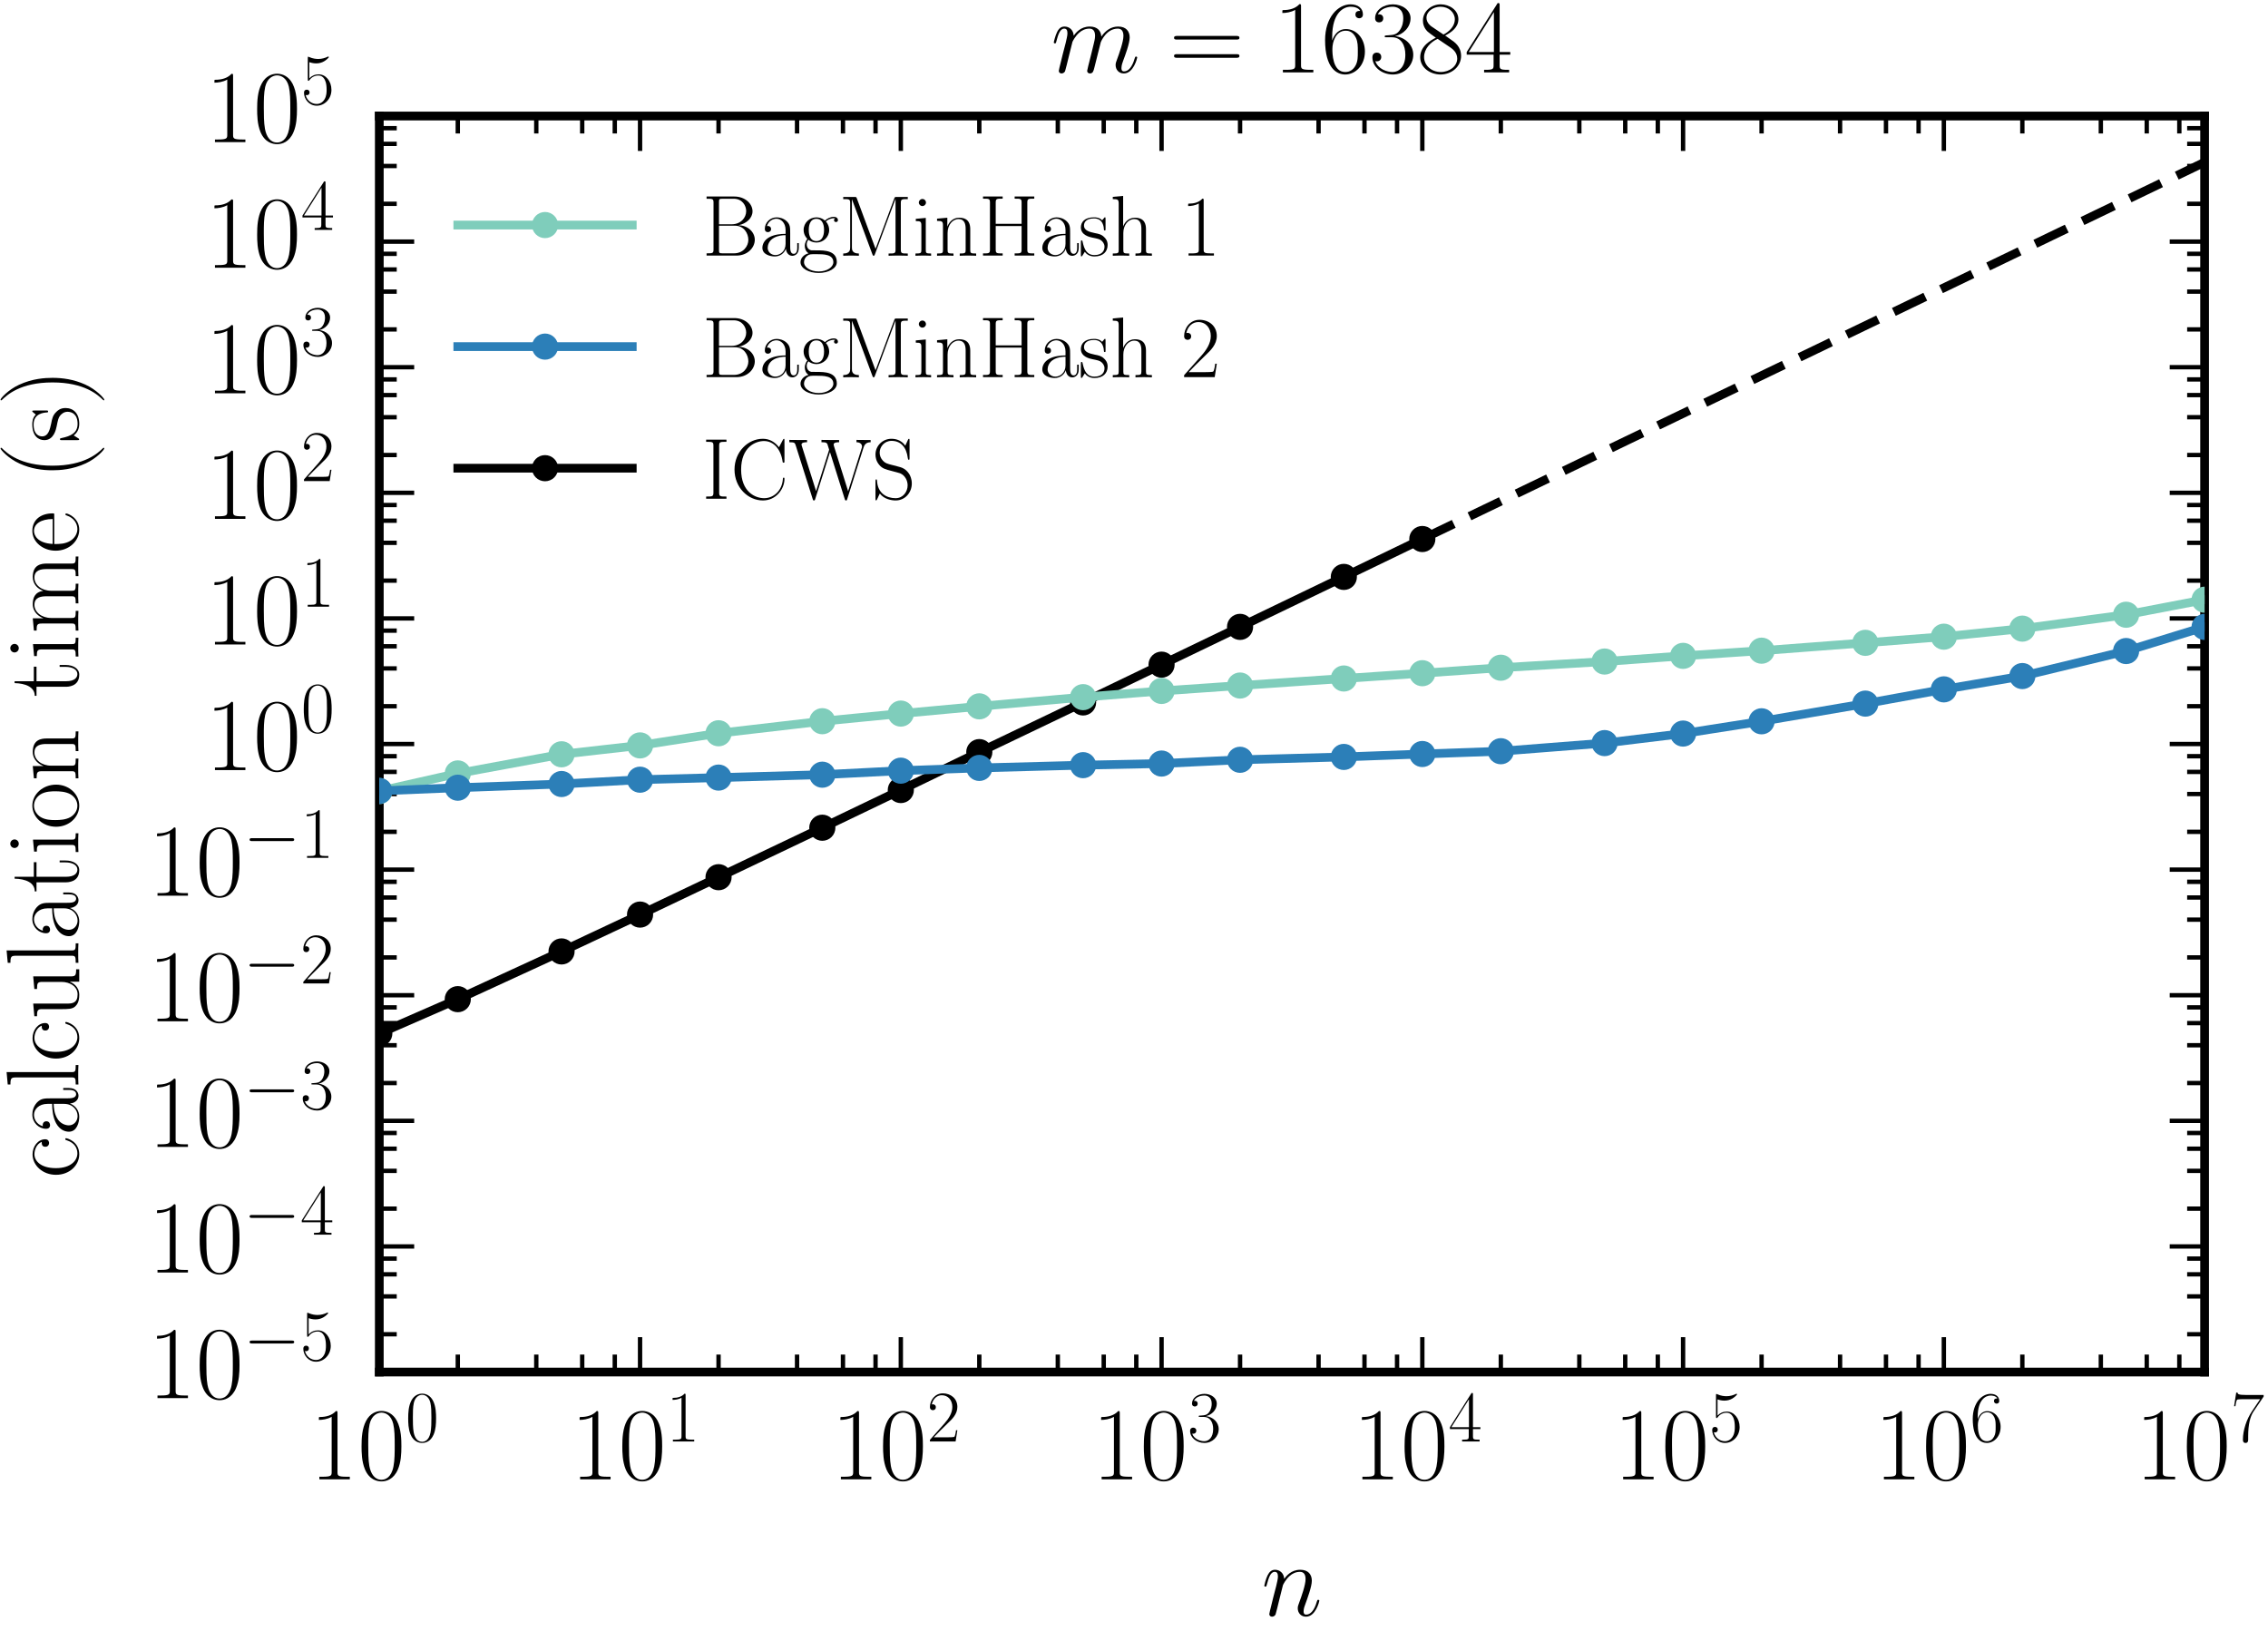 <?xml version="1.0" encoding="utf-8" standalone="no"?>
<!DOCTYPE svg PUBLIC "-//W3C//DTD SVG 1.1//EN"
  "http://www.w3.org/Graphics/SVG/1.1/DTD/svg11.dtd">
<!-- Created with matplotlib (http://matplotlib.org/) -->
<svg height="187pt" version="1.1" viewBox="0 0 260 187" width="260pt" xmlns="http://www.w3.org/2000/svg" xmlns:xlink="http://www.w3.org/1999/xlink">
 <defs>
  <style type="text/css">
*{stroke-linecap:butt;stroke-linejoin:round;stroke-miterlimit:100000;}
  </style>
 </defs>
 <g id="figure_1">
  <g id="patch_1">
   <path d="M 0 187.556 
L 260.702 187.556 
L 260.702 0 
L 0 0 
z
" style="fill:#ffffff;"/>
  </g>
  <g id="axes_1">
   <g id="patch_2">
    <path d="M 43.482 157.302 
L 252.732 157.302 
L 252.732 13.302 
L 43.482 13.302 
z
" style="fill:#ffffff;"/>
   </g>
   <g id="patch_3">
    <path d="M 43.482 157.302 
L 252.732 157.302 
" style="fill:none;stroke:#000000;stroke-linecap:square;stroke-linejoin:miter;"/>
   </g>
   <g id="patch_4">
    <path d="M 43.482 157.302 
L 43.482 13.302 
" style="fill:none;stroke:#000000;stroke-linecap:square;stroke-linejoin:miter;"/>
   </g>
   <g id="patch_5">
    <path d="M 252.732 157.302 
L 252.732 13.302 
" style="fill:none;stroke:#000000;stroke-linecap:square;stroke-linejoin:miter;"/>
   </g>
   <g id="patch_6">
    <path d="M 43.482 13.302 
L 252.732 13.302 
" style="fill:none;stroke:#000000;stroke-linecap:square;stroke-linejoin:miter;"/>
   </g>
   <g id="matplotlib.axis_1">
    <g id="xtick_1">
     <g id="line2d_1">
      <defs>
       <path d="M 0 0 
L 0 -4 
" id="m5e2005f2ba" style="stroke:#000000;stroke-width:0.5;"/>
      </defs>
      <g>
       <use style="stroke:#000000;stroke-width:0.5;" x="43.482" xlink:href="#m5e2005f2ba" y="157.302"/>
      </g>
     </g>
     <g id="line2d_2">
      <defs>
       <path d="M 0 0 
L 0 4 
" id="mb075d7b2a0" style="stroke:#000000;stroke-width:0.5;"/>
      </defs>
      <g>
       <use style="stroke:#000000;stroke-width:0.5;" x="43.482" xlink:href="#mb075d7b2a0" y="13.302"/>
      </g>
     </g>
     <g id="text_1">
      <!-- $10^{0}$ -->
      <defs>
       <path d="M 42 31.641 
C 42 37.75 41.906 48.125 37.703 56.109 
C 34 63.109 28.094 65.594 22.906 65.594 
C 18.094 65.594 12 63.406 8.203 56.203 
C 4.203 48.719 3.797 39.438 3.797 31.641 
C 3.797 25.953 3.906 17.281 7 9.672 
C 11.297 -0.609 19 -2 22.906 -2 
C 27.5 -2 34.5 -0.109 38.594 9.375 
C 41.594 16.281 42 24.359 42 31.641 
M 22.906 -0.406 
C 16.5 -0.406 12.703 5.078 11.297 12.688 
C 10.203 18.562 10.203 27.156 10.203 32.75 
C 10.203 40.438 10.203 46.828 11.5 52.922 
C 13.406 61.391 19 64 22.906 64 
C 27 64 32.297 61.297 34.203 53.125 
C 35.5 47.438 35.594 40.734 35.594 32.75 
C 35.594 26.25 35.594 18.266 34.406 12.375 
C 32.297 1.484 26.406 -0.406 22.906 -0.406 
" id="CMR17-48"/>
       <path d="M 26.594 63.406 
C 26.594 65.5 26.5 65.5 25.094 65.5 
C 21.203 61.188 15.297 59.797 9.703 59.797 
C 9.406 59.797 8.906 59.797 8.797 59.5 
C 8.703 59.297 8.703 59.094 8.703 57 
C 11.797 57 17 57.594 21 59.984 
L 21 7.203 
C 21 3.688 20.797 2.5 12.203 2.5 
L 9.203 2.5 
L 9.203 0 
C 14 0 19 0 23.797 0 
C 28.594 0 33.594 0 38.406 0 
L 38.406 2.5 
L 35.406 2.5 
C 26.797 2.5 26.594 3.594 26.594 7.156 
z
" id="CMR17-49"/>
      </defs>
      <g transform="translate(35.512 169.604)scale(0.12 -0.12)">
       <use transform="scale(0.996)" xlink:href="#CMR17-49"/>
       <use transform="translate(45.69 0.0)scale(0.996)" xlink:href="#CMR17-48"/>
       <use transform="translate(91.381 36.154)scale(0.697)" xlink:href="#CMR17-48"/>
      </g>
     </g>
    </g>
    <g id="xtick_2">
     <g id="line2d_3">
      <g>
       <use style="stroke:#000000;stroke-width:0.5;" x="73.375" xlink:href="#m5e2005f2ba" y="157.302"/>
      </g>
     </g>
     <g id="line2d_4">
      <g>
       <use style="stroke:#000000;stroke-width:0.5;" x="73.375" xlink:href="#mb075d7b2a0" y="13.302"/>
      </g>
     </g>
     <g id="text_2">
      <!-- $10^{1}$ -->
      <g transform="translate(65.405 169.604)scale(0.12 -0.12)">
       <use transform="scale(0.996)" xlink:href="#CMR17-49"/>
       <use transform="translate(45.69 0.0)scale(0.996)" xlink:href="#CMR17-48"/>
       <use transform="translate(91.381 36.154)scale(0.697)" xlink:href="#CMR17-49"/>
      </g>
     </g>
    </g>
    <g id="xtick_3">
     <g id="line2d_5">
      <g>
       <use style="stroke:#000000;stroke-width:0.5;" x="103.268" xlink:href="#m5e2005f2ba" y="157.302"/>
      </g>
     </g>
     <g id="line2d_6">
      <g>
       <use style="stroke:#000000;stroke-width:0.5;" x="103.268" xlink:href="#mb075d7b2a0" y="13.302"/>
      </g>
     </g>
     <g id="text_3">
      <!-- $10^{2}$ -->
      <defs>
       <path d="M 41.703 15.453 
L 39.906 15.453 
C 38.906 8.375 38.094 7.172 37.703 6.562 
C 37.203 5.766 30 5.766 28.594 5.766 
L 9.406 5.766 
C 13 9.672 20 16.75 28.5 24.953 
C 34.594 30.734 41.703 37.531 41.703 47.422 
C 41.703 59.219 32.297 66 21.797 66 
C 10.797 66 4.094 56.312 4.094 47.344 
C 4.094 43.438 7 42.938 8.203 42.938 
C 9.203 42.938 12.203 43.547 12.203 47.031 
C 12.203 50.109 9.594 51 8.203 51 
C 7.594 51 7 50.906 6.594 50.703 
C 8.5 59.219 14.297 63.406 20.406 63.406 
C 29.094 63.406 34.797 56.516 34.797 47.422 
C 34.797 38.734 29.703 31.25 24 24.75 
L 4.094 2.281 
L 4.094 0 
L 39.297 0 
z
" id="CMR17-50"/>
      </defs>
      <g transform="translate(95.297 169.604)scale(0.12 -0.12)">
       <use transform="scale(0.996)" xlink:href="#CMR17-49"/>
       <use transform="translate(45.69 0.0)scale(0.996)" xlink:href="#CMR17-48"/>
       <use transform="translate(91.381 36.154)scale(0.697)" xlink:href="#CMR17-50"/>
      </g>
     </g>
    </g>
    <g id="xtick_4">
     <g id="line2d_7">
      <g>
       <use style="stroke:#000000;stroke-width:0.5;" x="133.16" xlink:href="#m5e2005f2ba" y="157.302"/>
      </g>
     </g>
     <g id="line2d_8">
      <g>
       <use style="stroke:#000000;stroke-width:0.5;" x="133.16" xlink:href="#mb075d7b2a0" y="13.302"/>
      </g>
     </g>
     <g id="text_4">
      <!-- $10^{3}$ -->
      <defs>
       <path d="M 22.094 33.703 
C 31 33.703 34.906 25.969 34.906 17.031 
C 34.906 5 28.5 0.391 22.703 0.391 
C 17.406 0.391 8.797 3.031 6.094 10.828 
C 6.594 10.625 7.094 10.625 7.594 10.625 
C 10 10.625 11.797 12.219 11.797 14.812 
C 11.797 17.703 9.594 19 7.594 19 
C 5.906 19 3.297 18.203 3.297 14.469 
C 3.297 5.234 12.297 -2 22.906 -2 
C 34 -2 42.5 6.719 42.5 16.953 
C 42.5 26.672 34.5 33.703 25 34.797 
C 32.594 36.375 39.906 43.062 39.906 52.016 
C 39.906 59.688 32 65.297 23 65.297 
C 13.906 65.297 5.906 59.828 5.906 52.016 
C 5.906 48.594 8.5 48 9.797 48 
C 11.906 48 13.703 49.297 13.703 51.891 
C 13.703 54.469 11.906 55.766 9.797 55.766 
C 9.406 55.766 8.906 55.766 8.5 55.578 
C 11.406 61.859 19.297 63 22.797 63 
C 26.297 63 32.906 61.328 32.906 51.875 
C 32.906 49.109 32.5 44.188 29.094 39.844 
C 26.094 36 22.703 36 19.406 35.688 
C 18.906 35.688 16.594 35.453 16.203 35.453 
C 15.5 35.359 15.094 35.266 15.094 34.5 
C 15.094 33.797 15.203 33.703 17.203 33.703 
z
" id="CMR17-51"/>
      </defs>
      <g transform="translate(125.19 169.604)scale(0.12 -0.12)">
       <use transform="scale(0.996)" xlink:href="#CMR17-49"/>
       <use transform="translate(45.69 0.0)scale(0.996)" xlink:href="#CMR17-48"/>
       <use transform="translate(91.381 36.154)scale(0.697)" xlink:href="#CMR17-51"/>
      </g>
     </g>
    </g>
    <g id="xtick_5">
     <g id="line2d_9">
      <g>
       <use style="stroke:#000000;stroke-width:0.5;" x="163.053" xlink:href="#m5e2005f2ba" y="157.302"/>
      </g>
     </g>
     <g id="line2d_10">
      <g>
       <use style="stroke:#000000;stroke-width:0.5;" x="163.053" xlink:href="#mb075d7b2a0" y="13.302"/>
      </g>
     </g>
     <g id="text_5">
      <!-- $10^{4}$ -->
      <defs>
       <path d="M 33.594 64.406 
C 33.594 66.5 33.5 66.5 31.703 66.5 
L 2 19.594 
L 2 17 
L 27.797 17 
L 27.797 7.141 
C 27.797 3.5 27.594 2.5 20.594 2.5 
L 18.703 2.5 
L 18.703 0 
C 21.906 0 27.297 0 30.703 0 
C 34.094 0 39.5 0 42.703 0 
L 42.703 2.5 
L 40.797 2.5 
C 33.797 2.5 33.594 3.5 33.594 7.141 
L 33.594 17 
L 43.797 17 
L 43.797 19.594 
L 33.594 19.594 
z
M 28.094 57.859 
L 28.094 19.594 
L 4 19.594 
z
" id="CMR17-52"/>
      </defs>
      <g transform="translate(155.083 169.604)scale(0.12 -0.12)">
       <use transform="scale(0.996)" xlink:href="#CMR17-49"/>
       <use transform="translate(45.69 0.0)scale(0.996)" xlink:href="#CMR17-48"/>
       <use transform="translate(91.381 36.154)scale(0.697)" xlink:href="#CMR17-52"/>
      </g>
     </g>
    </g>
    <g id="xtick_6">
     <g id="line2d_11">
      <g>
       <use style="stroke:#000000;stroke-width:0.5;" x="192.946" xlink:href="#m5e2005f2ba" y="157.302"/>
      </g>
     </g>
     <g id="line2d_12">
      <g>
       <use style="stroke:#000000;stroke-width:0.5;" x="192.946" xlink:href="#mb075d7b2a0" y="13.302"/>
      </g>
     </g>
     <g id="text_6">
      <!-- $10^{5}$ -->
      <defs>
       <path d="M 11.406 57.688 
C 12.406 57.281 16.5 56 20.703 56 
C 30 56 35.094 61.109 38 64.062 
C 38 64.953 38 65.5 37.406 65.5 
C 37.297 65.5 37.094 65.5 36.297 65.047 
C 32.797 63.406 28.703 62.078 23.703 62.078 
C 20.703 62.078 16.203 62.484 11.297 64.672 
C 10.203 65.172 10 65.172 9.906 65.172 
C 9.406 65.172 9.297 65.062 9.297 63.078 
L 9.297 34.422 
C 9.297 32.641 9.297 32.141 10.297 32.141 
C 10.797 32.141 11 32.344 11.5 33.031 
C 14.703 37.516 19.094 39.406 24.094 39.406 
C 27.594 39.406 35.094 37.219 35.094 20.141 
C 35.094 16.953 35.094 11.172 32.094 6.578 
C 29.594 2.484 25.703 0.391 21.406 0.391 
C 14.797 0.391 8.094 5 6.297 12.719 
C 6.703 12.609 7.5 12.422 7.906 12.422 
C 9.203 12.422 11.703 13.125 11.703 16.219 
C 11.703 18.906 9.797 20 7.906 20 
C 5.594 20 4.094 18.594 4.094 15.797 
C 4.094 7.094 11 -2 21.594 -2 
C 31.906 -2 41.703 6.875 41.703 19.75 
C 41.703 31.719 33.906 41 24.203 41 
C 19.094 41 14.797 39.109 11.406 35.531 
z
" id="CMR17-53"/>
      </defs>
      <g transform="translate(184.976 169.604)scale(0.12 -0.12)">
       <use transform="scale(0.996)" xlink:href="#CMR17-49"/>
       <use transform="translate(45.69 0.0)scale(0.996)" xlink:href="#CMR17-48"/>
       <use transform="translate(91.381 36.154)scale(0.697)" xlink:href="#CMR17-53"/>
      </g>
     </g>
    </g>
    <g id="xtick_7">
     <g id="line2d_13">
      <g>
       <use style="stroke:#000000;stroke-width:0.5;" x="222.839" xlink:href="#m5e2005f2ba" y="157.302"/>
      </g>
     </g>
     <g id="line2d_14">
      <g>
       <use style="stroke:#000000;stroke-width:0.5;" x="222.839" xlink:href="#mb075d7b2a0" y="13.302"/>
      </g>
     </g>
     <g id="text_7">
      <!-- $10^{6}$ -->
      <defs>
       <path d="M 10.594 34 
C 10.594 57.656 21.797 63 28.297 63 
C 30.406 63 35.5 62.641 37.5 59 
C 35.906 59 32.906 59 32.906 55.516 
C 32.906 52.828 35.094 51.922 36.5 51.922 
C 37.406 51.922 40.094 52.312 40.094 55.625 
C 40.094 61.781 35.094 65.297 28.203 65.297 
C 16.297 65.297 3.797 52.969 3.797 31 
C 3.797 3.953 15.094 -2 23.094 -2 
C 32.797 -2 42 6.672 42 20.047 
C 42 32.516 33.906 41.594 23.703 41.594 
C 17.594 41.594 13.094 37.609 10.594 30.625 
z
M 23.094 0.391 
C 10.797 0.391 10.797 18.75 10.797 22.438 
C 10.797 29.625 14.203 40 23.5 40 
C 25.203 40 30.094 40 33.406 33.125 
C 35.203 29.219 35.203 25.141 35.203 20.141 
C 35.203 14.75 35.203 10.781 33.094 6.781 
C 30.906 2.672 27.703 0.391 23.094 0.391 
" id="CMR17-54"/>
      </defs>
      <g transform="translate(214.869 169.604)scale(0.12 -0.12)">
       <use transform="scale(0.996)" xlink:href="#CMR17-49"/>
       <use transform="translate(45.69 0.0)scale(0.996)" xlink:href="#CMR17-48"/>
       <use transform="translate(91.381 36.154)scale(0.697)" xlink:href="#CMR17-54"/>
      </g>
     </g>
    </g>
    <g id="xtick_8">
     <g id="line2d_15">
      <g>
       <use style="stroke:#000000;stroke-width:0.5;" x="252.732" xlink:href="#m5e2005f2ba" y="157.302"/>
      </g>
     </g>
     <g id="line2d_16">
      <g>
       <use style="stroke:#000000;stroke-width:0.5;" x="252.732" xlink:href="#mb075d7b2a0" y="13.302"/>
      </g>
     </g>
     <g id="text_8">
      <!-- $10^{7}$ -->
      <defs>
       <path d="M 45.094 61.578 
L 45.094 63.766 
L 21.594 63.766 
C 9.906 63.766 9.703 65.078 9.297 67 
L 7.5 67 
L 4.594 48.344 
L 6.406 48.344 
C 6.703 50.234 7.406 55.312 8.594 57.203 
C 9.203 58 16.594 58 18.297 58 
L 40.297 58 
L 29.203 41.578 
C 21.797 30.531 16.703 15.609 16.703 2.578 
C 16.703 1.391 16.703 -2 20.297 -2 
C 23.906 -2 23.906 1.391 23.906 2.672 
L 23.906 7.266 
C 23.906 23.562 26.703 34.312 31.297 41.188 
z
" id="CMR17-55"/>
      </defs>
      <g transform="translate(244.762 169.604)scale(0.12 -0.12)">
       <use transform="scale(0.996)" xlink:href="#CMR17-49"/>
       <use transform="translate(45.69 0.0)scale(0.996)" xlink:href="#CMR17-48"/>
       <use transform="translate(91.381 36.154)scale(0.697)" xlink:href="#CMR17-55"/>
      </g>
     </g>
    </g>
    <g id="xtick_9">
     <g id="line2d_17">
      <defs>
       <path d="M 0 0 
L 0 -2 
" id="m839b82e2a7" style="stroke:#000000;stroke-width:0.5;"/>
      </defs>
      <g>
       <use style="stroke:#000000;stroke-width:0.5;" x="52.48" xlink:href="#m839b82e2a7" y="157.302"/>
      </g>
     </g>
     <g id="line2d_18">
      <defs>
       <path d="M 0 0 
L 0 2 
" id="m3c9eeb1777" style="stroke:#000000;stroke-width:0.5;"/>
      </defs>
      <g>
       <use style="stroke:#000000;stroke-width:0.5;" x="52.48" xlink:href="#m3c9eeb1777" y="13.302"/>
      </g>
     </g>
    </g>
    <g id="xtick_10">
     <g id="line2d_19">
      <g>
       <use style="stroke:#000000;stroke-width:0.5;" x="61.479" xlink:href="#m839b82e2a7" y="157.302"/>
      </g>
     </g>
     <g id="line2d_20">
      <g>
       <use style="stroke:#000000;stroke-width:0.5;" x="61.479" xlink:href="#m3c9eeb1777" y="13.302"/>
      </g>
     </g>
    </g>
    <g id="xtick_11">
     <g id="line2d_21">
      <g>
       <use style="stroke:#000000;stroke-width:0.5;" x="66.743" xlink:href="#m839b82e2a7" y="157.302"/>
      </g>
     </g>
     <g id="line2d_22">
      <g>
       <use style="stroke:#000000;stroke-width:0.5;" x="66.743" xlink:href="#m3c9eeb1777" y="13.302"/>
      </g>
     </g>
    </g>
    <g id="xtick_12">
     <g id="line2d_23">
      <g>
       <use style="stroke:#000000;stroke-width:0.5;" x="70.478" xlink:href="#m839b82e2a7" y="157.302"/>
      </g>
     </g>
     <g id="line2d_24">
      <g>
       <use style="stroke:#000000;stroke-width:0.5;" x="70.478" xlink:href="#m3c9eeb1777" y="13.302"/>
      </g>
     </g>
    </g>
    <g id="xtick_13">
     <g id="line2d_25">
      <g>
       <use style="stroke:#000000;stroke-width:0.5;" x="82.373" xlink:href="#m839b82e2a7" y="157.302"/>
      </g>
     </g>
     <g id="line2d_26">
      <g>
       <use style="stroke:#000000;stroke-width:0.5;" x="82.373" xlink:href="#m3c9eeb1777" y="13.302"/>
      </g>
     </g>
    </g>
    <g id="xtick_14">
     <g id="line2d_27">
      <g>
       <use style="stroke:#000000;stroke-width:0.5;" x="91.372" xlink:href="#m839b82e2a7" y="157.302"/>
      </g>
     </g>
     <g id="line2d_28">
      <g>
       <use style="stroke:#000000;stroke-width:0.5;" x="91.372" xlink:href="#m3c9eeb1777" y="13.302"/>
      </g>
     </g>
    </g>
    <g id="xtick_15">
     <g id="line2d_29">
      <g>
       <use style="stroke:#000000;stroke-width:0.5;" x="96.636" xlink:href="#m839b82e2a7" y="157.302"/>
      </g>
     </g>
     <g id="line2d_30">
      <g>
       <use style="stroke:#000000;stroke-width:0.5;" x="96.636" xlink:href="#m3c9eeb1777" y="13.302"/>
      </g>
     </g>
    </g>
    <g id="xtick_16">
     <g id="line2d_31">
      <g>
       <use style="stroke:#000000;stroke-width:0.5;" x="100.371" xlink:href="#m839b82e2a7" y="157.302"/>
      </g>
     </g>
     <g id="line2d_32">
      <g>
       <use style="stroke:#000000;stroke-width:0.5;" x="100.371" xlink:href="#m3c9eeb1777" y="13.302"/>
      </g>
     </g>
    </g>
    <g id="xtick_17">
     <g id="line2d_33">
      <g>
       <use style="stroke:#000000;stroke-width:0.5;" x="112.266" xlink:href="#m839b82e2a7" y="157.302"/>
      </g>
     </g>
     <g id="line2d_34">
      <g>
       <use style="stroke:#000000;stroke-width:0.5;" x="112.266" xlink:href="#m3c9eeb1777" y="13.302"/>
      </g>
     </g>
    </g>
    <g id="xtick_18">
     <g id="line2d_35">
      <g>
       <use style="stroke:#000000;stroke-width:0.5;" x="121.265" xlink:href="#m839b82e2a7" y="157.302"/>
      </g>
     </g>
     <g id="line2d_36">
      <g>
       <use style="stroke:#000000;stroke-width:0.5;" x="121.265" xlink:href="#m3c9eeb1777" y="13.302"/>
      </g>
     </g>
    </g>
    <g id="xtick_19">
     <g id="line2d_37">
      <g>
       <use style="stroke:#000000;stroke-width:0.5;" x="126.529" xlink:href="#m839b82e2a7" y="157.302"/>
      </g>
     </g>
     <g id="line2d_38">
      <g>
       <use style="stroke:#000000;stroke-width:0.5;" x="126.529" xlink:href="#m3c9eeb1777" y="13.302"/>
      </g>
     </g>
    </g>
    <g id="xtick_20">
     <g id="line2d_39">
      <g>
       <use style="stroke:#000000;stroke-width:0.5;" x="130.263" xlink:href="#m839b82e2a7" y="157.302"/>
      </g>
     </g>
     <g id="line2d_40">
      <g>
       <use style="stroke:#000000;stroke-width:0.5;" x="130.263" xlink:href="#m3c9eeb1777" y="13.302"/>
      </g>
     </g>
    </g>
    <g id="xtick_21">
     <g id="line2d_41">
      <g>
       <use style="stroke:#000000;stroke-width:0.5;" x="142.159" xlink:href="#m839b82e2a7" y="157.302"/>
      </g>
     </g>
     <g id="line2d_42">
      <g>
       <use style="stroke:#000000;stroke-width:0.5;" x="142.159" xlink:href="#m3c9eeb1777" y="13.302"/>
      </g>
     </g>
    </g>
    <g id="xtick_22">
     <g id="line2d_43">
      <g>
       <use style="stroke:#000000;stroke-width:0.5;" x="151.158" xlink:href="#m839b82e2a7" y="157.302"/>
      </g>
     </g>
     <g id="line2d_44">
      <g>
       <use style="stroke:#000000;stroke-width:0.5;" x="151.158" xlink:href="#m3c9eeb1777" y="13.302"/>
      </g>
     </g>
    </g>
    <g id="xtick_23">
     <g id="line2d_45">
      <g>
       <use style="stroke:#000000;stroke-width:0.5;" x="156.422" xlink:href="#m839b82e2a7" y="157.302"/>
      </g>
     </g>
     <g id="line2d_46">
      <g>
       <use style="stroke:#000000;stroke-width:0.5;" x="156.422" xlink:href="#m3c9eeb1777" y="13.302"/>
      </g>
     </g>
    </g>
    <g id="xtick_24">
     <g id="line2d_47">
      <g>
       <use style="stroke:#000000;stroke-width:0.5;" x="160.156" xlink:href="#m839b82e2a7" y="157.302"/>
      </g>
     </g>
     <g id="line2d_48">
      <g>
       <use style="stroke:#000000;stroke-width:0.5;" x="160.156" xlink:href="#m3c9eeb1777" y="13.302"/>
      </g>
     </g>
    </g>
    <g id="xtick_25">
     <g id="line2d_49">
      <g>
       <use style="stroke:#000000;stroke-width:0.5;" x="172.052" xlink:href="#m839b82e2a7" y="157.302"/>
      </g>
     </g>
     <g id="line2d_50">
      <g>
       <use style="stroke:#000000;stroke-width:0.5;" x="172.052" xlink:href="#m3c9eeb1777" y="13.302"/>
      </g>
     </g>
    </g>
    <g id="xtick_26">
     <g id="line2d_51">
      <g>
       <use style="stroke:#000000;stroke-width:0.5;" x="181.051" xlink:href="#m839b82e2a7" y="157.302"/>
      </g>
     </g>
     <g id="line2d_52">
      <g>
       <use style="stroke:#000000;stroke-width:0.5;" x="181.051" xlink:href="#m3c9eeb1777" y="13.302"/>
      </g>
     </g>
    </g>
    <g id="xtick_27">
     <g id="line2d_53">
      <g>
       <use style="stroke:#000000;stroke-width:0.5;" x="186.314" xlink:href="#m839b82e2a7" y="157.302"/>
      </g>
     </g>
     <g id="line2d_54">
      <g>
       <use style="stroke:#000000;stroke-width:0.5;" x="186.314" xlink:href="#m3c9eeb1777" y="13.302"/>
      </g>
     </g>
    </g>
    <g id="xtick_28">
     <g id="line2d_55">
      <g>
       <use style="stroke:#000000;stroke-width:0.5;" x="190.049" xlink:href="#m839b82e2a7" y="157.302"/>
      </g>
     </g>
     <g id="line2d_56">
      <g>
       <use style="stroke:#000000;stroke-width:0.5;" x="190.049" xlink:href="#m3c9eeb1777" y="13.302"/>
      </g>
     </g>
    </g>
    <g id="xtick_29">
     <g id="line2d_57">
      <g>
       <use style="stroke:#000000;stroke-width:0.5;" x="201.945" xlink:href="#m839b82e2a7" y="157.302"/>
      </g>
     </g>
     <g id="line2d_58">
      <g>
       <use style="stroke:#000000;stroke-width:0.5;" x="201.945" xlink:href="#m3c9eeb1777" y="13.302"/>
      </g>
     </g>
    </g>
    <g id="xtick_30">
     <g id="line2d_59">
      <g>
       <use style="stroke:#000000;stroke-width:0.5;" x="210.943" xlink:href="#m839b82e2a7" y="157.302"/>
      </g>
     </g>
     <g id="line2d_60">
      <g>
       <use style="stroke:#000000;stroke-width:0.5;" x="210.943" xlink:href="#m3c9eeb1777" y="13.302"/>
      </g>
     </g>
    </g>
    <g id="xtick_31">
     <g id="line2d_61">
      <g>
       <use style="stroke:#000000;stroke-width:0.5;" x="216.207" xlink:href="#m839b82e2a7" y="157.302"/>
      </g>
     </g>
     <g id="line2d_62">
      <g>
       <use style="stroke:#000000;stroke-width:0.5;" x="216.207" xlink:href="#m3c9eeb1777" y="13.302"/>
      </g>
     </g>
    </g>
    <g id="xtick_32">
     <g id="line2d_63">
      <g>
       <use style="stroke:#000000;stroke-width:0.5;" x="219.942" xlink:href="#m839b82e2a7" y="157.302"/>
      </g>
     </g>
     <g id="line2d_64">
      <g>
       <use style="stroke:#000000;stroke-width:0.5;" x="219.942" xlink:href="#m3c9eeb1777" y="13.302"/>
      </g>
     </g>
    </g>
    <g id="xtick_33">
     <g id="line2d_65">
      <g>
       <use style="stroke:#000000;stroke-width:0.5;" x="231.838" xlink:href="#m839b82e2a7" y="157.302"/>
      </g>
     </g>
     <g id="line2d_66">
      <g>
       <use style="stroke:#000000;stroke-width:0.5;" x="231.838" xlink:href="#m3c9eeb1777" y="13.302"/>
      </g>
     </g>
    </g>
    <g id="xtick_34">
     <g id="line2d_67">
      <g>
       <use style="stroke:#000000;stroke-width:0.5;" x="240.836" xlink:href="#m839b82e2a7" y="157.302"/>
      </g>
     </g>
     <g id="line2d_68">
      <g>
       <use style="stroke:#000000;stroke-width:0.5;" x="240.836" xlink:href="#m3c9eeb1777" y="13.302"/>
      </g>
     </g>
    </g>
    <g id="xtick_35">
     <g id="line2d_69">
      <g>
       <use style="stroke:#000000;stroke-width:0.5;" x="246.1" xlink:href="#m839b82e2a7" y="157.302"/>
      </g>
     </g>
     <g id="line2d_70">
      <g>
       <use style="stroke:#000000;stroke-width:0.5;" x="246.1" xlink:href="#m3c9eeb1777" y="13.302"/>
      </g>
     </g>
    </g>
    <g id="xtick_36">
     <g id="line2d_71">
      <g>
       <use style="stroke:#000000;stroke-width:0.5;" x="249.835" xlink:href="#m839b82e2a7" y="157.302"/>
      </g>
     </g>
     <g id="line2d_72">
      <g>
       <use style="stroke:#000000;stroke-width:0.5;" x="249.835" xlink:href="#m3c9eeb1777" y="13.302"/>
      </g>
     </g>
    </g>
    <g id="text_9">
     <!-- $n$ -->
     <defs>
      <path d="M 20.594 29.234 
C 20.797 29.844 23.297 34.828 27 38.016 
C 29.594 40.406 33 42.016 36.906 42.016 
C 40.906 42.016 42.297 39.016 42.297 35.031 
C 42.297 29.344 38.203 17.969 36.203 12.578 
C 35.297 10.172 34.797 8.875 34.797 7.078 
C 34.797 2.594 37.906 -1 42.703 -1 
C 52 -1 55.5 13.672 55.5 14.266 
C 55.5 14.766 55.094 15.172 54.5 15.172 
C 53.594 15.172 53.5 14.875 53 13.172 
C 50.703 4.984 46.906 1 43 1 
C 42 1 40.406 1 40.406 4.203 
C 40.406 6.703 41.5 9.703 42.094 11.094 
C 44.094 16.609 48.297 27.812 48.297 33.516 
C 48.297 39.5 44.797 44 37.203 44 
C 28.297 44 23.594 37.734 21.797 35.234 
C 21.5 40.906 17.406 44 13 44 
C 9.797 44 7.594 42.109 5.906 38.719 
C 4.094 35.125 2.703 29.141 2.703 28.734 
C 2.703 28.344 3.094 27.844 3.797 27.844 
C 4.594 27.844 4.703 27.938 5.297 30.234 
C 6.906 36.328 8.703 42.016 12.703 42.016 
C 15 42.016 15.797 40.406 15.797 37.422 
C 15.797 35.219 14.797 31.328 14.094 28.234 
L 11.297 17.469 
C 10.906 15.562 9.797 11.078 9.297 9.281 
C 8.594 6.688 7.5 2 7.5 1.5 
C 7.5 0.094 8.594 -1 10.094 -1 
C 11.297 -1 12.703 -0.406 13.5 1.094 
C 13.703 1.594 14.594 5.094 15.094 7.078 
L 17.297 16.062 
z
" id="CMMI12-110"/>
     </defs>
     <g transform="translate(144.613 185.231)scale(0.12 -0.12)">
      <use transform="scale(0.996)" xlink:href="#CMMI12-110"/>
     </g>
    </g>
   </g>
   <g id="matplotlib.axis_2">
    <g id="ytick_1">
     <g id="line2d_73">
      <defs>
       <path d="M 0 0 
L 4 0 
" id="md57d167a23" style="stroke:#000000;stroke-width:0.5;"/>
      </defs>
      <g>
       <use style="stroke:#000000;stroke-width:0.5;" x="43.482" xlink:href="#md57d167a23" y="157.302"/>
      </g>
     </g>
     <g id="line2d_74">
      <defs>
       <path d="M 0 0 
L -4 0 
" id="mc8e94db38d" style="stroke:#000000;stroke-width:0.5;"/>
      </defs>
      <g>
       <use style="stroke:#000000;stroke-width:0.5;" x="252.732" xlink:href="#mc8e94db38d" y="157.302"/>
      </g>
     </g>
     <g id="text_10">
      <!-- $10^{-5}$ -->
      <defs>
       <path d="M 65.906 23 
C 67.594 23 69.406 23 69.406 25 
C 69.406 27 67.594 27 65.906 27 
L 11.797 27 
C 10.094 27 8.297 27 8.297 25 
C 8.297 23 10.094 23 11.797 23 
z
" id="CMSY10-0"/>
      </defs>
      <g transform="translate(16.955 160.291)scale(0.12 -0.12)">
       <use transform="scale(0.996)" xlink:href="#CMR17-49"/>
       <use transform="translate(45.69 0.0)scale(0.996)" xlink:href="#CMR17-48"/>
       <use transform="translate(91.381 36.154)scale(0.697)" xlink:href="#CMSY10-0"/>
       <use transform="translate(145.622 36.154)scale(0.697)" xlink:href="#CMR17-53"/>
      </g>
     </g>
    </g>
    <g id="ytick_2">
     <g id="line2d_75">
      <g>
       <use style="stroke:#000000;stroke-width:0.5;" x="43.482" xlink:href="#md57d167a23" y="142.902"/>
      </g>
     </g>
     <g id="line2d_76">
      <g>
       <use style="stroke:#000000;stroke-width:0.5;" x="252.732" xlink:href="#mc8e94db38d" y="142.902"/>
      </g>
     </g>
     <g id="text_11">
      <!-- $10^{-4}$ -->
      <g transform="translate(16.955 145.891)scale(0.12 -0.12)">
       <use transform="scale(0.996)" xlink:href="#CMR17-49"/>
       <use transform="translate(45.69 0.0)scale(0.996)" xlink:href="#CMR17-48"/>
       <use transform="translate(91.381 36.154)scale(0.697)" xlink:href="#CMSY10-0"/>
       <use transform="translate(145.622 36.154)scale(0.697)" xlink:href="#CMR17-52"/>
      </g>
     </g>
    </g>
    <g id="ytick_3">
     <g id="line2d_77">
      <g>
       <use style="stroke:#000000;stroke-width:0.5;" x="43.482" xlink:href="#md57d167a23" y="128.502"/>
      </g>
     </g>
     <g id="line2d_78">
      <g>
       <use style="stroke:#000000;stroke-width:0.5;" x="252.732" xlink:href="#mc8e94db38d" y="128.502"/>
      </g>
     </g>
     <g id="text_12">
      <!-- $10^{-3}$ -->
      <g transform="translate(16.955 131.491)scale(0.12 -0.12)">
       <use transform="scale(0.996)" xlink:href="#CMR17-49"/>
       <use transform="translate(45.69 0.0)scale(0.996)" xlink:href="#CMR17-48"/>
       <use transform="translate(91.381 36.154)scale(0.697)" xlink:href="#CMSY10-0"/>
       <use transform="translate(145.622 36.154)scale(0.697)" xlink:href="#CMR17-51"/>
      </g>
     </g>
    </g>
    <g id="ytick_4">
     <g id="line2d_79">
      <g>
       <use style="stroke:#000000;stroke-width:0.5;" x="43.482" xlink:href="#md57d167a23" y="114.102"/>
      </g>
     </g>
     <g id="line2d_80">
      <g>
       <use style="stroke:#000000;stroke-width:0.5;" x="252.732" xlink:href="#mc8e94db38d" y="114.102"/>
      </g>
     </g>
     <g id="text_13">
      <!-- $10^{-2}$ -->
      <g transform="translate(16.955 117.091)scale(0.12 -0.12)">
       <use transform="scale(0.996)" xlink:href="#CMR17-49"/>
       <use transform="translate(45.69 0.0)scale(0.996)" xlink:href="#CMR17-48"/>
       <use transform="translate(91.381 36.154)scale(0.697)" xlink:href="#CMSY10-0"/>
       <use transform="translate(145.622 36.154)scale(0.697)" xlink:href="#CMR17-50"/>
      </g>
     </g>
    </g>
    <g id="ytick_5">
     <g id="line2d_81">
      <g>
       <use style="stroke:#000000;stroke-width:0.5;" x="43.482" xlink:href="#md57d167a23" y="99.702"/>
      </g>
     </g>
     <g id="line2d_82">
      <g>
       <use style="stroke:#000000;stroke-width:0.5;" x="252.732" xlink:href="#mc8e94db38d" y="99.702"/>
      </g>
     </g>
     <g id="text_14">
      <!-- $10^{-1}$ -->
      <g transform="translate(16.955 102.691)scale(0.12 -0.12)">
       <use transform="scale(0.996)" xlink:href="#CMR17-49"/>
       <use transform="translate(45.69 0.0)scale(0.996)" xlink:href="#CMR17-48"/>
       <use transform="translate(91.381 36.154)scale(0.697)" xlink:href="#CMSY10-0"/>
       <use transform="translate(145.622 36.154)scale(0.697)" xlink:href="#CMR17-49"/>
      </g>
     </g>
    </g>
    <g id="ytick_6">
     <g id="line2d_83">
      <g>
       <use style="stroke:#000000;stroke-width:0.5;" x="43.482" xlink:href="#md57d167a23" y="85.302"/>
      </g>
     </g>
     <g id="line2d_84">
      <g>
       <use style="stroke:#000000;stroke-width:0.5;" x="252.732" xlink:href="#mc8e94db38d" y="85.302"/>
      </g>
     </g>
     <g id="text_15">
      <!-- $10^{0}$ -->
      <g transform="translate(23.542 88.291)scale(0.12 -0.12)">
       <use transform="scale(0.996)" xlink:href="#CMR17-49"/>
       <use transform="translate(45.69 0.0)scale(0.996)" xlink:href="#CMR17-48"/>
       <use transform="translate(91.381 36.154)scale(0.697)" xlink:href="#CMR17-48"/>
      </g>
     </g>
    </g>
    <g id="ytick_7">
     <g id="line2d_85">
      <g>
       <use style="stroke:#000000;stroke-width:0.5;" x="43.482" xlink:href="#md57d167a23" y="70.902"/>
      </g>
     </g>
     <g id="line2d_86">
      <g>
       <use style="stroke:#000000;stroke-width:0.5;" x="252.732" xlink:href="#mc8e94db38d" y="70.902"/>
      </g>
     </g>
     <g id="text_16">
      <!-- $10^{1}$ -->
      <g transform="translate(23.542 73.891)scale(0.12 -0.12)">
       <use transform="scale(0.996)" xlink:href="#CMR17-49"/>
       <use transform="translate(45.69 0.0)scale(0.996)" xlink:href="#CMR17-48"/>
       <use transform="translate(91.381 36.154)scale(0.697)" xlink:href="#CMR17-49"/>
      </g>
     </g>
    </g>
    <g id="ytick_8">
     <g id="line2d_87">
      <g>
       <use style="stroke:#000000;stroke-width:0.5;" x="43.482" xlink:href="#md57d167a23" y="56.502"/>
      </g>
     </g>
     <g id="line2d_88">
      <g>
       <use style="stroke:#000000;stroke-width:0.5;" x="252.732" xlink:href="#mc8e94db38d" y="56.502"/>
      </g>
     </g>
     <g id="text_17">
      <!-- $10^{2}$ -->
      <g transform="translate(23.542 59.491)scale(0.12 -0.12)">
       <use transform="scale(0.996)" xlink:href="#CMR17-49"/>
       <use transform="translate(45.69 0.0)scale(0.996)" xlink:href="#CMR17-48"/>
       <use transform="translate(91.381 36.154)scale(0.697)" xlink:href="#CMR17-50"/>
      </g>
     </g>
    </g>
    <g id="ytick_9">
     <g id="line2d_89">
      <g>
       <use style="stroke:#000000;stroke-width:0.5;" x="43.482" xlink:href="#md57d167a23" y="42.102"/>
      </g>
     </g>
     <g id="line2d_90">
      <g>
       <use style="stroke:#000000;stroke-width:0.5;" x="252.732" xlink:href="#mc8e94db38d" y="42.102"/>
      </g>
     </g>
     <g id="text_18">
      <!-- $10^{3}$ -->
      <g transform="translate(23.542 45.091)scale(0.12 -0.12)">
       <use transform="scale(0.996)" xlink:href="#CMR17-49"/>
       <use transform="translate(45.69 0.0)scale(0.996)" xlink:href="#CMR17-48"/>
       <use transform="translate(91.381 36.154)scale(0.697)" xlink:href="#CMR17-51"/>
      </g>
     </g>
    </g>
    <g id="ytick_10">
     <g id="line2d_91">
      <g>
       <use style="stroke:#000000;stroke-width:0.5;" x="43.482" xlink:href="#md57d167a23" y="27.702"/>
      </g>
     </g>
     <g id="line2d_92">
      <g>
       <use style="stroke:#000000;stroke-width:0.5;" x="252.732" xlink:href="#mc8e94db38d" y="27.702"/>
      </g>
     </g>
     <g id="text_19">
      <!-- $10^{4}$ -->
      <g transform="translate(23.542 30.691)scale(0.12 -0.12)">
       <use transform="scale(0.996)" xlink:href="#CMR17-49"/>
       <use transform="translate(45.69 0.0)scale(0.996)" xlink:href="#CMR17-48"/>
       <use transform="translate(91.381 36.154)scale(0.697)" xlink:href="#CMR17-52"/>
      </g>
     </g>
    </g>
    <g id="ytick_11">
     <g id="line2d_93">
      <g>
       <use style="stroke:#000000;stroke-width:0.5;" x="43.482" xlink:href="#md57d167a23" y="13.302"/>
      </g>
     </g>
     <g id="line2d_94">
      <g>
       <use style="stroke:#000000;stroke-width:0.5;" x="252.732" xlink:href="#mc8e94db38d" y="13.302"/>
      </g>
     </g>
     <g id="text_20">
      <!-- $10^{5}$ -->
      <g transform="translate(23.542 16.291)scale(0.12 -0.12)">
       <use transform="scale(0.996)" xlink:href="#CMR17-49"/>
       <use transform="translate(45.69 0.0)scale(0.996)" xlink:href="#CMR17-48"/>
       <use transform="translate(91.381 36.154)scale(0.697)" xlink:href="#CMR17-53"/>
      </g>
     </g>
    </g>
    <g id="ytick_12">
     <g id="line2d_95">
      <defs>
       <path d="M 0 0 
L 2 0 
" id="m7a6ec7c972" style="stroke:#000000;stroke-width:0.5;"/>
      </defs>
      <g>
       <use style="stroke:#000000;stroke-width:0.5;" x="43.482" xlink:href="#m7a6ec7c972" y="152.967"/>
      </g>
     </g>
     <g id="line2d_96">
      <defs>
       <path d="M 0 0 
L -2 0 
" id="ma919c020e6" style="stroke:#000000;stroke-width:0.5;"/>
      </defs>
      <g>
       <use style="stroke:#000000;stroke-width:0.5;" x="252.732" xlink:href="#ma919c020e6" y="152.967"/>
      </g>
     </g>
    </g>
    <g id="ytick_13">
     <g id="line2d_97">
      <g>
       <use style="stroke:#000000;stroke-width:0.5;" x="43.482" xlink:href="#m7a6ec7c972" y="148.633"/>
      </g>
     </g>
     <g id="line2d_98">
      <g>
       <use style="stroke:#000000;stroke-width:0.5;" x="252.732" xlink:href="#ma919c020e6" y="148.633"/>
      </g>
     </g>
    </g>
    <g id="ytick_14">
     <g id="line2d_99">
      <g>
       <use style="stroke:#000000;stroke-width:0.5;" x="43.482" xlink:href="#m7a6ec7c972" y="146.097"/>
      </g>
     </g>
     <g id="line2d_100">
      <g>
       <use style="stroke:#000000;stroke-width:0.5;" x="252.732" xlink:href="#ma919c020e6" y="146.097"/>
      </g>
     </g>
    </g>
    <g id="ytick_15">
     <g id="line2d_101">
      <g>
       <use style="stroke:#000000;stroke-width:0.5;" x="43.482" xlink:href="#m7a6ec7c972" y="144.298"/>
      </g>
     </g>
     <g id="line2d_102">
      <g>
       <use style="stroke:#000000;stroke-width:0.5;" x="252.732" xlink:href="#ma919c020e6" y="144.298"/>
      </g>
     </g>
    </g>
    <g id="ytick_16">
     <g id="line2d_103">
      <g>
       <use style="stroke:#000000;stroke-width:0.5;" x="43.482" xlink:href="#m7a6ec7c972" y="138.567"/>
      </g>
     </g>
     <g id="line2d_104">
      <g>
       <use style="stroke:#000000;stroke-width:0.5;" x="252.732" xlink:href="#ma919c020e6" y="138.567"/>
      </g>
     </g>
    </g>
    <g id="ytick_17">
     <g id="line2d_105">
      <g>
       <use style="stroke:#000000;stroke-width:0.5;" x="43.482" xlink:href="#m7a6ec7c972" y="134.233"/>
      </g>
     </g>
     <g id="line2d_106">
      <g>
       <use style="stroke:#000000;stroke-width:0.5;" x="252.732" xlink:href="#ma919c020e6" y="134.233"/>
      </g>
     </g>
    </g>
    <g id="ytick_18">
     <g id="line2d_107">
      <g>
       <use style="stroke:#000000;stroke-width:0.5;" x="43.482" xlink:href="#m7a6ec7c972" y="131.697"/>
      </g>
     </g>
     <g id="line2d_108">
      <g>
       <use style="stroke:#000000;stroke-width:0.5;" x="252.732" xlink:href="#ma919c020e6" y="131.697"/>
      </g>
     </g>
    </g>
    <g id="ytick_19">
     <g id="line2d_109">
      <g>
       <use style="stroke:#000000;stroke-width:0.5;" x="43.482" xlink:href="#m7a6ec7c972" y="129.898"/>
      </g>
     </g>
     <g id="line2d_110">
      <g>
       <use style="stroke:#000000;stroke-width:0.5;" x="252.732" xlink:href="#ma919c020e6" y="129.898"/>
      </g>
     </g>
    </g>
    <g id="ytick_20">
     <g id="line2d_111">
      <g>
       <use style="stroke:#000000;stroke-width:0.5;" x="43.482" xlink:href="#m7a6ec7c972" y="124.167"/>
      </g>
     </g>
     <g id="line2d_112">
      <g>
       <use style="stroke:#000000;stroke-width:0.5;" x="252.732" xlink:href="#ma919c020e6" y="124.167"/>
      </g>
     </g>
    </g>
    <g id="ytick_21">
     <g id="line2d_113">
      <g>
       <use style="stroke:#000000;stroke-width:0.5;" x="43.482" xlink:href="#m7a6ec7c972" y="119.833"/>
      </g>
     </g>
     <g id="line2d_114">
      <g>
       <use style="stroke:#000000;stroke-width:0.5;" x="252.732" xlink:href="#ma919c020e6" y="119.833"/>
      </g>
     </g>
    </g>
    <g id="ytick_22">
     <g id="line2d_115">
      <g>
       <use style="stroke:#000000;stroke-width:0.5;" x="43.482" xlink:href="#m7a6ec7c972" y="117.297"/>
      </g>
     </g>
     <g id="line2d_116">
      <g>
       <use style="stroke:#000000;stroke-width:0.5;" x="252.732" xlink:href="#ma919c020e6" y="117.297"/>
      </g>
     </g>
    </g>
    <g id="ytick_23">
     <g id="line2d_117">
      <g>
       <use style="stroke:#000000;stroke-width:0.5;" x="43.482" xlink:href="#m7a6ec7c972" y="115.498"/>
      </g>
     </g>
     <g id="line2d_118">
      <g>
       <use style="stroke:#000000;stroke-width:0.5;" x="252.732" xlink:href="#ma919c020e6" y="115.498"/>
      </g>
     </g>
    </g>
    <g id="ytick_24">
     <g id="line2d_119">
      <g>
       <use style="stroke:#000000;stroke-width:0.5;" x="43.482" xlink:href="#m7a6ec7c972" y="109.767"/>
      </g>
     </g>
     <g id="line2d_120">
      <g>
       <use style="stroke:#000000;stroke-width:0.5;" x="252.732" xlink:href="#ma919c020e6" y="109.767"/>
      </g>
     </g>
    </g>
    <g id="ytick_25">
     <g id="line2d_121">
      <g>
       <use style="stroke:#000000;stroke-width:0.5;" x="43.482" xlink:href="#m7a6ec7c972" y="105.433"/>
      </g>
     </g>
     <g id="line2d_122">
      <g>
       <use style="stroke:#000000;stroke-width:0.5;" x="252.732" xlink:href="#ma919c020e6" y="105.433"/>
      </g>
     </g>
    </g>
    <g id="ytick_26">
     <g id="line2d_123">
      <g>
       <use style="stroke:#000000;stroke-width:0.5;" x="43.482" xlink:href="#m7a6ec7c972" y="102.897"/>
      </g>
     </g>
     <g id="line2d_124">
      <g>
       <use style="stroke:#000000;stroke-width:0.5;" x="252.732" xlink:href="#ma919c020e6" y="102.897"/>
      </g>
     </g>
    </g>
    <g id="ytick_27">
     <g id="line2d_125">
      <g>
       <use style="stroke:#000000;stroke-width:0.5;" x="43.482" xlink:href="#m7a6ec7c972" y="101.098"/>
      </g>
     </g>
     <g id="line2d_126">
      <g>
       <use style="stroke:#000000;stroke-width:0.5;" x="252.732" xlink:href="#ma919c020e6" y="101.098"/>
      </g>
     </g>
    </g>
    <g id="ytick_28">
     <g id="line2d_127">
      <g>
       <use style="stroke:#000000;stroke-width:0.5;" x="43.482" xlink:href="#m7a6ec7c972" y="95.367"/>
      </g>
     </g>
     <g id="line2d_128">
      <g>
       <use style="stroke:#000000;stroke-width:0.5;" x="252.732" xlink:href="#ma919c020e6" y="95.367"/>
      </g>
     </g>
    </g>
    <g id="ytick_29">
     <g id="line2d_129">
      <g>
       <use style="stroke:#000000;stroke-width:0.5;" x="43.482" xlink:href="#m7a6ec7c972" y="91.033"/>
      </g>
     </g>
     <g id="line2d_130">
      <g>
       <use style="stroke:#000000;stroke-width:0.5;" x="252.732" xlink:href="#ma919c020e6" y="91.033"/>
      </g>
     </g>
    </g>
    <g id="ytick_30">
     <g id="line2d_131">
      <g>
       <use style="stroke:#000000;stroke-width:0.5;" x="43.482" xlink:href="#m7a6ec7c972" y="88.497"/>
      </g>
     </g>
     <g id="line2d_132">
      <g>
       <use style="stroke:#000000;stroke-width:0.5;" x="252.732" xlink:href="#ma919c020e6" y="88.497"/>
      </g>
     </g>
    </g>
    <g id="ytick_31">
     <g id="line2d_133">
      <g>
       <use style="stroke:#000000;stroke-width:0.5;" x="43.482" xlink:href="#m7a6ec7c972" y="86.698"/>
      </g>
     </g>
     <g id="line2d_134">
      <g>
       <use style="stroke:#000000;stroke-width:0.5;" x="252.732" xlink:href="#ma919c020e6" y="86.698"/>
      </g>
     </g>
    </g>
    <g id="ytick_32">
     <g id="line2d_135">
      <g>
       <use style="stroke:#000000;stroke-width:0.5;" x="43.482" xlink:href="#m7a6ec7c972" y="80.967"/>
      </g>
     </g>
     <g id="line2d_136">
      <g>
       <use style="stroke:#000000;stroke-width:0.5;" x="252.732" xlink:href="#ma919c020e6" y="80.967"/>
      </g>
     </g>
    </g>
    <g id="ytick_33">
     <g id="line2d_137">
      <g>
       <use style="stroke:#000000;stroke-width:0.5;" x="43.482" xlink:href="#m7a6ec7c972" y="76.633"/>
      </g>
     </g>
     <g id="line2d_138">
      <g>
       <use style="stroke:#000000;stroke-width:0.5;" x="252.732" xlink:href="#ma919c020e6" y="76.633"/>
      </g>
     </g>
    </g>
    <g id="ytick_34">
     <g id="line2d_139">
      <g>
       <use style="stroke:#000000;stroke-width:0.5;" x="43.482" xlink:href="#m7a6ec7c972" y="74.097"/>
      </g>
     </g>
     <g id="line2d_140">
      <g>
       <use style="stroke:#000000;stroke-width:0.5;" x="252.732" xlink:href="#ma919c020e6" y="74.097"/>
      </g>
     </g>
    </g>
    <g id="ytick_35">
     <g id="line2d_141">
      <g>
       <use style="stroke:#000000;stroke-width:0.5;" x="43.482" xlink:href="#m7a6ec7c972" y="72.298"/>
      </g>
     </g>
     <g id="line2d_142">
      <g>
       <use style="stroke:#000000;stroke-width:0.5;" x="252.732" xlink:href="#ma919c020e6" y="72.298"/>
      </g>
     </g>
    </g>
    <g id="ytick_36">
     <g id="line2d_143">
      <g>
       <use style="stroke:#000000;stroke-width:0.5;" x="43.482" xlink:href="#m7a6ec7c972" y="66.567"/>
      </g>
     </g>
     <g id="line2d_144">
      <g>
       <use style="stroke:#000000;stroke-width:0.5;" x="252.732" xlink:href="#ma919c020e6" y="66.567"/>
      </g>
     </g>
    </g>
    <g id="ytick_37">
     <g id="line2d_145">
      <g>
       <use style="stroke:#000000;stroke-width:0.5;" x="43.482" xlink:href="#m7a6ec7c972" y="62.233"/>
      </g>
     </g>
     <g id="line2d_146">
      <g>
       <use style="stroke:#000000;stroke-width:0.5;" x="252.732" xlink:href="#ma919c020e6" y="62.233"/>
      </g>
     </g>
    </g>
    <g id="ytick_38">
     <g id="line2d_147">
      <g>
       <use style="stroke:#000000;stroke-width:0.5;" x="43.482" xlink:href="#m7a6ec7c972" y="59.697"/>
      </g>
     </g>
     <g id="line2d_148">
      <g>
       <use style="stroke:#000000;stroke-width:0.5;" x="252.732" xlink:href="#ma919c020e6" y="59.697"/>
      </g>
     </g>
    </g>
    <g id="ytick_39">
     <g id="line2d_149">
      <g>
       <use style="stroke:#000000;stroke-width:0.5;" x="43.482" xlink:href="#m7a6ec7c972" y="57.898"/>
      </g>
     </g>
     <g id="line2d_150">
      <g>
       <use style="stroke:#000000;stroke-width:0.5;" x="252.732" xlink:href="#ma919c020e6" y="57.898"/>
      </g>
     </g>
    </g>
    <g id="ytick_40">
     <g id="line2d_151">
      <g>
       <use style="stroke:#000000;stroke-width:0.5;" x="43.482" xlink:href="#m7a6ec7c972" y="52.167"/>
      </g>
     </g>
     <g id="line2d_152">
      <g>
       <use style="stroke:#000000;stroke-width:0.5;" x="252.732" xlink:href="#ma919c020e6" y="52.167"/>
      </g>
     </g>
    </g>
    <g id="ytick_41">
     <g id="line2d_153">
      <g>
       <use style="stroke:#000000;stroke-width:0.5;" x="43.482" xlink:href="#m7a6ec7c972" y="47.833"/>
      </g>
     </g>
     <g id="line2d_154">
      <g>
       <use style="stroke:#000000;stroke-width:0.5;" x="252.732" xlink:href="#ma919c020e6" y="47.833"/>
      </g>
     </g>
    </g>
    <g id="ytick_42">
     <g id="line2d_155">
      <g>
       <use style="stroke:#000000;stroke-width:0.5;" x="43.482" xlink:href="#m7a6ec7c972" y="45.297"/>
      </g>
     </g>
     <g id="line2d_156">
      <g>
       <use style="stroke:#000000;stroke-width:0.5;" x="252.732" xlink:href="#ma919c020e6" y="45.297"/>
      </g>
     </g>
    </g>
    <g id="ytick_43">
     <g id="line2d_157">
      <g>
       <use style="stroke:#000000;stroke-width:0.5;" x="43.482" xlink:href="#m7a6ec7c972" y="43.498"/>
      </g>
     </g>
     <g id="line2d_158">
      <g>
       <use style="stroke:#000000;stroke-width:0.5;" x="252.732" xlink:href="#ma919c020e6" y="43.498"/>
      </g>
     </g>
    </g>
    <g id="ytick_44">
     <g id="line2d_159">
      <g>
       <use style="stroke:#000000;stroke-width:0.5;" x="43.482" xlink:href="#m7a6ec7c972" y="37.767"/>
      </g>
     </g>
     <g id="line2d_160">
      <g>
       <use style="stroke:#000000;stroke-width:0.5;" x="252.732" xlink:href="#ma919c020e6" y="37.767"/>
      </g>
     </g>
    </g>
    <g id="ytick_45">
     <g id="line2d_161">
      <g>
       <use style="stroke:#000000;stroke-width:0.5;" x="43.482" xlink:href="#m7a6ec7c972" y="33.433"/>
      </g>
     </g>
     <g id="line2d_162">
      <g>
       <use style="stroke:#000000;stroke-width:0.5;" x="252.732" xlink:href="#ma919c020e6" y="33.433"/>
      </g>
     </g>
    </g>
    <g id="ytick_46">
     <g id="line2d_163">
      <g>
       <use style="stroke:#000000;stroke-width:0.5;" x="43.482" xlink:href="#m7a6ec7c972" y="30.897"/>
      </g>
     </g>
     <g id="line2d_164">
      <g>
       <use style="stroke:#000000;stroke-width:0.5;" x="252.732" xlink:href="#ma919c020e6" y="30.897"/>
      </g>
     </g>
    </g>
    <g id="ytick_47">
     <g id="line2d_165">
      <g>
       <use style="stroke:#000000;stroke-width:0.5;" x="43.482" xlink:href="#m7a6ec7c972" y="29.098"/>
      </g>
     </g>
     <g id="line2d_166">
      <g>
       <use style="stroke:#000000;stroke-width:0.5;" x="252.732" xlink:href="#ma919c020e6" y="29.098"/>
      </g>
     </g>
    </g>
    <g id="ytick_48">
     <g id="line2d_167">
      <g>
       <use style="stroke:#000000;stroke-width:0.5;" x="43.482" xlink:href="#m7a6ec7c972" y="23.367"/>
      </g>
     </g>
     <g id="line2d_168">
      <g>
       <use style="stroke:#000000;stroke-width:0.5;" x="252.732" xlink:href="#ma919c020e6" y="23.367"/>
      </g>
     </g>
    </g>
    <g id="ytick_49">
     <g id="line2d_169">
      <g>
       <use style="stroke:#000000;stroke-width:0.5;" x="43.482" xlink:href="#m7a6ec7c972" y="19.033"/>
      </g>
     </g>
     <g id="line2d_170">
      <g>
       <use style="stroke:#000000;stroke-width:0.5;" x="252.732" xlink:href="#ma919c020e6" y="19.033"/>
      </g>
     </g>
    </g>
    <g id="ytick_50">
     <g id="line2d_171">
      <g>
       <use style="stroke:#000000;stroke-width:0.5;" x="43.482" xlink:href="#m7a6ec7c972" y="16.497"/>
      </g>
     </g>
     <g id="line2d_172">
      <g>
       <use style="stroke:#000000;stroke-width:0.5;" x="252.732" xlink:href="#ma919c020e6" y="16.497"/>
      </g>
     </g>
    </g>
    <g id="ytick_51">
     <g id="line2d_173">
      <g>
       <use style="stroke:#000000;stroke-width:0.5;" x="43.482" xlink:href="#m7a6ec7c972" y="14.698"/>
      </g>
     </g>
     <g id="line2d_174">
      <g>
       <use style="stroke:#000000;stroke-width:0.5;" x="252.732" xlink:href="#ma919c020e6" y="14.698"/>
      </g>
     </g>
    </g>
    <g id="text_21">
     <!-- calculation time (s) -->
     <defs>
      <path d="M 67.594 30.203 
C 67.594 35.188 66.703 43.594 54.797 43.594 
C 48 43.594 43.297 39 41.5 33.609 
L 41.406 33.609 
C 40.203 41.812 34.297 43.594 28.703 43.594 
C 20.797 43.594 16.703 37.5 15.203 33.5 
L 15.094 33.5 
L 15.094 43.594 
L 3.297 42.5 
L 3.297 39.906 
C 9.203 39.906 10.094 39.297 10.094 34.5 
L 10.094 6.688 
C 10.094 2.875 9.703 2.391 3.297 2.391 
L 3.297 -0.203 
C 5.703 0 10.094 0 12.703 0 
C 15.297 0 19.797 0 22.203 -0.203 
L 22.203 2.391 
C 15.797 2.391 15.406 2.781 15.406 6.688 
L 15.406 25.906 
C 15.406 35.109 21 42 28 42 
C 35.406 42 36.203 35.406 36.203 30.594 
L 36.203 6.688 
C 36.203 2.875 35.797 2.391 29.406 2.391 
L 29.406 -0.203 
C 31.797 0 36.203 0 38.797 0 
C 41.406 0 45.906 0 48.297 -0.203 
L 48.297 2.391 
C 41.906 2.391 41.5 2.781 41.5 6.688 
L 41.5 25.906 
C 41.5 35.109 47.094 42 54.094 42 
C 61.5 42 62.297 35.406 62.297 30.594 
L 62.297 6.688 
C 62.297 2.875 61.906 2.391 55.5 2.391 
L 55.5 -0.203 
C 57.906 0 62.297 0 64.906 0 
C 67.5 0 72 0 74.406 -0.203 
L 74.406 2.391 
C 68 2.391 67.594 2.781 67.594 6.688 
z
" id="CMR17-109"/>
      <path d="M 34.906 35 
C 33 35 30.203 35 30.203 31.516 
C 30.203 28.719 32.5 27.922 33.797 27.922 
C 34.5 27.922 37.406 28.234 37.406 31.625 
C 37.406 38.547 30.594 43.797 22.906 43.797 
C 12.297 43.797 3.297 34.031 3.297 21.297 
C 3.297 8.062 12.703 -1 22.906 -1 
C 35.297 -1 38.406 10.578 38.406 11.688 
C 38.406 12.094 38.297 12.391 37.594 12.391 
C 36.906 12.391 36.797 12.297 36.406 10.984 
C 33.797 2.812 28.094 0.797 23.797 0.797 
C 17.406 0.797 9.703 6.672 9.703 21.391 
C 9.703 36.531 17.094 42 23 42 
C 26.906 42 32.703 40.203 34.906 35 
" id="CMR17-99"/>
      <path d="M 43.094 21.188 
C 43.094 34 33.797 44 22.906 44 
C 12 44 2.703 34 2.703 21.188 
C 2.703 8.609 12 -1 22.906 -1 
C 33.797 -1 43.094 8.609 43.094 21.188 
M 22.906 0.797 
C 18.203 0.797 14.203 3.594 11.906 7.5 
C 9.406 11.984 9.094 17.594 9.094 22 
C 9.094 26.203 9.297 31.406 11.906 35.906 
C 13.906 39.203 17.797 42.406 22.906 42.406 
C 27.406 42.406 31.203 39.906 33.594 36.406 
C 36.703 31.703 36.703 25.109 36.703 22 
C 36.703 18.094 36.5 12.109 33.797 7.297 
C 31 2.703 26.703 0.797 22.906 0.797 
" id="CMR17-111"/>
      <path d="M 15.094 40 
L 29.094 40 
L 29.094 42.578 
L 15.094 42.578 
L 15.094 61 
L 13.297 61 
C 13.094 50.703 9.594 41.688 1.094 41.688 
L 1.094 40 
L 9.797 40 
L 9.797 12.047 
C 9.797 10.156 9.797 -1 21.406 -1 
C 27.297 -1 30.703 4.781 30.703 12.141 
L 30.703 17.812 
L 28.906 17.812 
L 28.906 12.234 
C 28.906 5.375 26.203 0.797 22 0.797 
C 19.094 0.797 15.094 2.781 15.094 11.844 
z
" id="CMR17-116"/>
      <path d="M 38.094 23 
C 38.5 23.406 38.5 23.609 38.5 24.625 
C 38.5 34.969 33.094 44 21.703 44 
C 11.094 44 2.703 33.891 2.703 21.609 
C 2.703 8.609 12.203 -1 22.797 -1 
C 34 -1 38.406 9.484 38.406 11.562 
C 38.406 12.25 37.797 12.25 37.594 12.25 
C 36.906 12.25 36.797 12.047 36.406 10.875 
C 34.203 4.141 28.703 0.797 23.5 0.797 
C 19.203 0.797 14.906 3.172 12.203 7.5 
C 9.094 12.547 9.094 18.375 9.094 23 
z
M 9.203 24.5 
C 9.906 39.141 17.594 42.406 21.594 42.406 
C 28.406 42.406 33 35.891 33.094 24.5 
z
" id="CMR17-101"/>
      <path d="M 15.297 68.688 
L 3.406 67.594 
L 3.406 65 
C 9.297 65 10.203 64.406 10.203 59.641 
L 10.203 6.656 
C 10.203 2.875 9.797 2.391 3.406 2.391 
L 3.406 -0.203 
C 5.797 0 10.203 0 12.703 0 
C 15.297 0 19.703 0 22.094 -0.203 
L 22.094 2.391 
C 15.703 2.391 15.297 2.781 15.297 6.656 
z
" id="CMR17-108"/>
      <path d="M 41.5 30.203 
C 41.5 35.297 40.5 43.594 28.703 43.594 
C 20.797 43.594 16.703 37.5 15.203 33.5 
L 15.094 33.5 
L 15.094 43.594 
L 3.297 42.5 
L 3.297 39.906 
C 9.203 39.906 10.094 39.297 10.094 34.5 
L 10.094 6.688 
C 10.094 2.875 9.703 2.391 3.297 2.391 
L 3.297 -0.203 
C 5.703 0 10.094 0 12.703 0 
C 15.297 0 19.797 0 22.203 -0.203 
L 22.203 2.391 
C 15.797 2.391 15.406 2.781 15.406 6.688 
L 15.406 25.906 
C 15.406 35.109 21 42 28 42 
C 35.406 42 36.203 35.406 36.203 30.594 
L 36.203 6.688 
C 36.203 2.875 35.797 2.391 29.406 2.391 
L 29.406 -0.203 
C 31.797 0 36.203 0 38.797 0 
C 41.406 0 45.906 0 48.297 -0.203 
L 48.297 2.391 
C 41.906 2.391 41.5 2.781 41.5 6.688 
z
" id="CMR17-110"/>
      <path d="M 30.906 42.141 
C 30.906 43.953 30.797 44.047 30.203 44.047 
C 29.797 44.047 29.703 43.953 28.5 42.453 
C 28.203 42.047 27.297 41.031 27 40.641 
C 23.797 44.047 19.297 44.047 17.594 44.047 
C 6.5 44.047 2.5 38.234 2.5 32.438 
C 2.5 23.406 12.703 21.328 15.594 20.703 
C 21.906 19.422 24.094 19.016 26.203 17.203 
C 27.5 16.016 29.703 13.812 29.703 10.219 
C 29.703 6 27.297 0.594 18.094 0.594 
C 9.406 0.594 6.297 7.188 4.5 15.953 
C 4.203 17.344 4.203 17.453 3.406 17.453 
C 2.594 17.453 2.5 17.344 2.5 15.359 
L 2.5 0.984 
C 2.5 -0.797 2.594 -0.906 3.203 -0.906 
C 3.703 -0.906 3.797 -0.797 4.297 0 
C 4.906 0.891 6.406 3.297 7 4.312 
C 9 1.609 12.5 -1 18.094 -1 
C 28 -1 33.297 4.422 33.297 12.25 
C 33.297 17.375 30.594 20.078 29.297 21.281 
C 26.297 24.391 22.797 25.094 18.594 25.891 
C 13.094 27.109 6.094 28.516 6.094 34.641 
C 6.094 37.234 7.5 42.766 17.594 42.766 
C 28.297 42.766 28.906 32.719 29.094 29.5 
C 29.203 29 29.703 28.891 30 28.891 
C 30.906 28.891 30.906 29.203 30.906 30.906 
z
" id="CMR17-115"/>
      <path d="M 26.297 24.703 
C 26.297 31.875 25.594 44.016 19.594 56.859 
C 14.797 67.234 6.594 74.5 5.406 74.5 
C 5.094 74.5 4.703 74.391 4.703 73.891 
C 4.703 73.703 4.797 73.594 4.906 73.391 
C 9.703 68.406 21.906 55.75 21.906 24.75 
C 21.906 -6.359 9.797 -19.016 4.906 -24.016 
C 4.797 -24.203 4.703 -24.312 4.703 -24.5 
C 4.703 -25 5.094 -25 5.406 -25 
C 6.5 -25 15 -17.625 19.906 -6.656 
C 24.906 4.391 26.297 15.141 26.297 24.703 
" id="CMR17-41"/>
      <path d="M 36 25.828 
C 36 32.375 36 35.844 31.797 39.734 
C 28.094 43 23.797 44 20.406 44 
C 12.5 44 6.797 37.609 6.797 30.797 
C 6.797 27 9.797 27 10.406 27 
C 11.703 27 14 27.781 14 30.531 
C 14 33 12.094 34.078 10.406 34.078 
C 10 34.078 9.5 33.969 9.203 33.875 
C 11.297 40.5 16.703 42.406 20.203 42.406 
C 25.203 42.406 30.703 37.953 30.703 29.453 
L 30.703 25 
C 24.797 25 17.703 24.203 12.094 21.203 
C 5.797 17.703 4 12.703 4 8.906 
C 4 1.203 13 -1 18.297 -1 
C 23.797 -1 28.906 2.172 31.094 7.984 
C 31.297 3.641 34.094 -0.281 38.5 -0.281 
C 40.594 -0.281 45.906 1.094 45.906 8.859 
L 45.906 14.375 
L 44.094 14.375 
L 44.094 8.781 
C 44.094 2.781 41.406 2 40.094 2 
C 36 2 36 7.156 36 11.531 
z
M 30.703 13.594 
C 30.703 4.953 24.5 0.594 19 0.594 
C 14 0.594 10.094 4.297 10.094 8.906 
C 10.094 11.891 11.406 17.188 17.203 20.391 
C 22 23.094 27.5 23.5 30.703 23.5 
z
" id="CMR17-97"/>
      <path d="M 15.5 61.078 
C 15.5 63.266 13.703 65.156 11.406 65.156 
C 9.203 65.156 7.297 63.375 7.297 61.078 
C 7.297 58.891 9.094 57 11.406 57 
C 13.594 57 15.5 58.797 15.5 61.078 
M 3.797 42.281 
L 3.797 39.703 
C 9.406 39.703 10.203 39.094 10.203 34.328 
L 10.203 6.672 
C 10.203 2.875 9.797 2.391 3.406 2.391 
L 3.406 -0.203 
C 5.797 0 10.094 0 12.594 0 
C 15 0 19.094 0 21.406 -0.203 
L 21.406 2.391 
C 15.5 2.391 15.297 2.984 15.297 6.562 
L 15.297 43.375 
z
" id="CMR17-105"/>
      <path d="M 29.406 42.078 
L 29.406 39.5 
C 35.297 39.5 36.203 38.891 36.203 34.156 
L 36.203 16.125 
C 36.203 7.812 31.703 0.594 24.297 0.594 
C 16.094 0.594 15.406 5.438 15.406 10.594 
L 15.406 43.172 
L 3.297 42.078 
L 3.297 39.5 
C 7.297 39.5 10 39.5 10.094 35.531 
L 10.094 16.531 
C 10.094 9.891 10.094 5.641 12.703 2.859 
C 14 1.578 16.5 -1 23.703 -1 
C 32.203 -1 35.5 5.891 36.297 7.906 
L 36.406 7.906 
L 36.406 -0.984 
L 48.297 -0.984 
L 48.297 2 
C 42.406 2 41.5 2.594 41.5 7.391 
L 41.5 43.172 
z
" id="CMR17-117"/>
      <path d="M 30.594 -24.391 
C 30.594 -24.297 30.594 -24.094 30.297 -23.797 
C 25.703 -19.125 13.406 -6.359 13.406 24.703 
C 13.406 55.766 25.5 68.422 30.406 73.391 
C 30.406 73.5 30.594 73.703 30.594 74 
C 30.594 74.297 30.297 74.5 29.906 74.5 
C 28.797 74.5 20.297 67.125 15.406 56.156 
C 10.406 45.109 9 34.359 9 24.812 
C 9 17.625 9.703 5.484 15.703 -7.359 
C 20.5 -17.734 28.703 -25 29.906 -25 
C 30.406 -25 30.594 -24.797 30.594 -24.391 
" id="CMR17-40"/>
     </defs>
     <g transform="translate(8.966 135.085)rotate(-90.0)scale(0.12 -0.12)">
      <use transform="scale(0.996)" xlink:href="#CMR17-99"/>
      <use transform="translate(40.486 0.0)scale(0.996)" xlink:href="#CMR17-97"/>
      <use transform="translate(86.176 0.0)scale(0.996)" xlink:href="#CMR17-108"/>
      <use transform="translate(111.047 0.0)scale(0.996)" xlink:href="#CMR17-99"/>
      <use transform="translate(151.533 0.0)scale(0.996)" xlink:href="#CMR17-117"/>
      <use transform="translate(202.428 0.0)scale(0.996)" xlink:href="#CMR17-108"/>
      <use transform="translate(227.299 0.0)scale(0.996)" xlink:href="#CMR17-97"/>
      <use transform="translate(272.99 0.0)scale(0.996)" xlink:href="#CMR17-116"/>
      <use transform="translate(308.271 0.0)scale(0.996)" xlink:href="#CMR17-105"/>
      <use transform="translate(333.142 0.0)scale(0.996)" xlink:href="#CMR17-111"/>
      <use transform="translate(378.832 0.0)scale(0.996)" xlink:href="#CMR17-110"/>
      <use transform="translate(459.803 0.0)scale(0.996)" xlink:href="#CMR17-116"/>
      <use transform="translate(495.084 0.0)scale(0.996)" xlink:href="#CMR17-105"/>
      <use transform="translate(519.955 0.0)scale(0.996)" xlink:href="#CMR17-109"/>
      <use transform="translate(596.875 0.0)scale(0.996)" xlink:href="#CMR17-101"/>
      <use transform="translate(667.436 0.0)scale(0.996)" xlink:href="#CMR17-40"/>
      <use transform="translate(702.717 0.0)scale(0.996)" xlink:href="#CMR17-115"/>
      <use transform="translate(738.519 0.0)scale(0.996)" xlink:href="#CMR17-41"/>
     </g>
    </g>
   </g>
   <g id="text_22">
    <!-- $m=16384$ -->
    <defs>
     <path d="M 64.297 31.516 
C 65.797 31.516 67.297 31.516 67.297 33.203 
C 67.297 35 65.594 35 63.906 35 
L 8 35 
C 6.297 35 4.594 35 4.594 33.203 
C 4.594 31.516 6.094 31.516 7.594 31.516 
z
M 63.906 14 
C 65.594 14 67.297 14 67.297 15.797 
C 67.297 17.484 65.797 17.484 64.297 17.484 
L 7.594 17.484 
C 6.094 17.484 4.594 17.484 4.594 15.797 
C 4.594 14 6.297 14 8 14 
z
" id="CMR17-61"/>
     <path d="M 20.594 29.234 
C 20.797 29.844 23.297 34.828 27 38.016 
C 29.594 40.406 33 42.016 36.906 42.016 
C 40.906 42.016 42.297 39.016 42.297 35.031 
C 42.297 34.422 42.297 32.438 41.094 27.734 
L 38.594 17.469 
C 37.797 14.469 35.906 7.078 35.703 5.984 
C 35.297 4.484 34.703 1.891 34.703 1.5 
C 34.703 0.094 35.797 -1 37.297 -1 
C 40.297 -1 40.797 1.297 41.703 4.891 
L 47.703 28.734 
C 47.906 29.531 53.094 42.016 64.094 42.016 
C 68.094 42.016 69.5 39.016 69.5 35.031 
C 69.5 29.438 65.594 18.562 63.406 12.578 
C 62.5 10.172 62 8.875 62 7.078 
C 62 2.594 65.094 -1 69.906 -1 
C 79.203 -1 82.703 13.672 82.703 14.266 
C 82.703 14.766 82.297 15.172 81.703 15.172 
C 80.797 15.172 80.703 14.875 80.203 13.172 
C 77.906 5.188 74.203 1 70.203 1 
C 69.203 1 67.594 1 67.594 4.203 
C 67.594 6.812 68.797 10 69.203 11.094 
C 71 15.906 75.5 27.703 75.5 33.516 
C 75.5 39.5 72 44 64.406 44 
C 57.703 44 52.297 40.219 48.297 34.328 
C 48 39.719 44.703 44 37.203 44 
C 28.297 44 23.594 37.734 21.797 35.234 
C 21.5 40.906 17.406 44 13 44 
C 10.094 44 7.797 42.609 5.906 38.812 
C 4.094 35.219 2.703 29.141 2.703 28.734 
C 2.703 28.344 3.094 27.844 3.797 27.844 
C 4.594 27.844 4.703 27.938 5.297 30.234 
C 6.797 36.125 8.703 42.016 12.703 42.016 
C 15 42.016 15.797 40.406 15.797 37.422 
C 15.797 35.219 14.797 31.328 14.094 28.234 
L 11.297 17.469 
C 10.906 15.562 9.797 11.078 9.297 9.281 
C 8.594 6.688 7.5 2 7.5 1.5 
C 7.5 0.094 8.594 -1 10.094 -1 
C 11.297 -1 12.703 -0.406 13.5 1.094 
C 13.703 1.594 14.594 5.094 15.094 7.078 
L 17.297 16.062 
z
" id="CMMI12-109"/>
     <path d="M 27.203 35.375 
C 33.5 38.547 39.906 43.328 39.906 50.984 
C 39.906 60.016 31.094 65.297 23 65.297 
C 13.906 65.297 5.906 58.734 5.906 49.688 
C 5.906 47.203 6.5 42.922 10.406 39.141 
C 11.406 38.156 15.594 35.172 18.297 33.281 
C 13.797 30.984 3.297 25.531 3.297 14.594 
C 3.297 4.359 13.094 -2 22.797 -2 
C 33.5 -2 42.5 5.656 42.5 15.781 
C 42.5 24.844 36.406 29.016 32.406 31.703 
z
M 14.094 44.094 
C 13.297 44.594 9.297 47.672 9.297 52.359 
C 9.297 58.422 15.594 63 22.797 63 
C 30.703 63 36.5 57.438 36.5 50.969 
C 36.5 41.703 26.094 36.422 25.594 36.422 
C 25.5 36.422 25.406 36.422 24.594 37.031 
z
M 32.5 23.734 
C 34 22.641 38.797 19.375 38.797 13.297 
C 38.797 5.953 31.406 0.391 23 0.391 
C 13.906 0.391 7 6.844 7 14.688 
C 7 22.547 13.094 29.094 20 32.188 
z
" id="CMR17-56"/>
    </defs>
    <g transform="translate(120.482 8.302)scale(0.12 -0.12)">
     <use transform="scale(0.996)" xlink:href="#CMMI12-109"/>
     <use transform="translate(113.001 0.0)scale(0.996)" xlink:href="#CMR17-61"/>
     <use transform="translate(212.39 0.0)scale(0.996)" xlink:href="#CMR17-49"/>
     <use transform="translate(258.081 0.0)scale(0.996)" xlink:href="#CMR17-54"/>
     <use transform="translate(303.771 0.0)scale(0.996)" xlink:href="#CMR17-51"/>
     <use transform="translate(349.461 0.0)scale(0.996)" xlink:href="#CMR17-56"/>
     <use transform="translate(395.152 0.0)scale(0.996)" xlink:href="#CMR17-52"/>
    </g>
   </g>
   <g id="legend_1">
    <g id="patch_7">
     <path d="M 48.482 63.114 
L 149.156 63.114 
L 149.156 18.302 
L 48.482 18.302 
L 48.482 63.114 
z
" style="fill:none;"/>
    </g>
    <g id="line2d_175">
     <path d="M 52.482 25.802 
L 72.482 25.802 
" style="fill:none;stroke:#7fcdbb;stroke-linecap:square;"/>
    </g>
    <g id="line2d_176">
     <defs>
      <path d="M 0 1.5 
C 0.398 1.5 0.779 1.342 1.061 1.061 
C 1.342 0.779 1.5 0.398 1.5 0 
C 1.5 -0.398 1.342 -0.779 1.061 -1.061 
C 0.779 -1.342 0.398 -1.5 0 -1.5 
C -0.398 -1.5 -0.779 -1.342 -1.061 -1.061 
C -1.342 -0.779 -1.5 -0.398 -1.5 0 
C -1.5 0.398 -1.342 0.779 -1.061 1.061 
C -0.779 1.342 -0.398 1.5 0 1.5 
z
" id="m4b9f0e7878"/>
     </defs>
     <g>
      <use style="fill:#7fcdbb;" x="62.482" xlink:href="#m4b9f0e7878" y="25.802"/>
     </g>
    </g>
    <g id="text_23">
     <!-- BagMinHash 1 -->
     <defs>
      <path d="M 41.5 30.203 
C 41.5 35.297 40.5 43.594 28.703 43.594 
C 20.5 43.594 16.5 37 15.297 33.703 
L 15.203 33.703 
L 15.203 68.688 
L 3.297 67.594 
L 3.297 65 
C 9.203 65 10.094 64.406 10.094 59.641 
L 10.094 6.656 
C 10.094 2.875 9.703 2.391 3.297 2.391 
L 3.297 -0.203 
C 5.703 0 10.094 0 12.703 0 
C 15.297 0 19.797 0 22.203 -0.203 
L 22.203 2.391 
C 15.797 2.391 15.406 2.781 15.406 6.688 
L 15.406 25.906 
C 15.406 35.109 21 42 28 42 
C 35.406 42 36.203 35.406 36.203 30.594 
L 36.203 6.688 
C 36.203 2.875 35.797 2.391 29.406 2.391 
L 29.406 -0.203 
C 31.797 0 36.203 0 38.797 0 
C 41.406 0 45.906 0 48.297 -0.203 
L 48.297 2.391 
C 41.906 2.391 41.5 2.781 41.5 6.688 
z
" id="CMR17-104"/>
      <path d="M 5.203 68 
L 5.203 65.406 
C 12.094 65.406 13.203 65.406 13.203 60.938 
L 13.203 7.062 
C 13.203 2.594 12.094 2.594 5.203 2.594 
L 5.203 0 
L 39.594 0 
C 52.406 0 60.703 9.109 60.703 18.188 
C 60.703 27.203 52.5 34.891 41.797 34.891 
C 51.406 36.812 58.094 43.297 58.094 51 
C 58.094 59.406 49.906 68 37 68 
z
M 19.5 36 
L 19.5 61.516 
C 19.5 64.922 19.703 65.406 23.703 65.406 
L 36.5 65.406 
C 46.406 65.406 50.797 57.406 50.797 51.203 
C 50.797 43.609 44.703 36 33.906 36 
z
M 23.703 2.594 
C 19.703 2.594 19.5 3.078 19.5 6.453 
L 19.5 34.406 
L 38 34.406 
C 48.297 34.406 53.297 25.391 53.297 18.156 
C 53.297 10.922 47.594 2.594 36.703 2.594 
z
" id="CMR17-66"/>
      <path d="M 56.094 61.016 
C 56.094 65.5 57.203 65.5 64.094 65.5 
L 64.094 68 
C 61.203 68 55.906 68 52.797 68 
C 49.703 68 44.406 68 41.5 68 
L 41.5 65.5 
C 48.406 65.5 49.5 65.5 49.5 61 
L 49.5 36.578 
L 19.703 36.578 
L 19.703 61 
C 19.703 65.5 20.797 65.5 27.703 65.5 
L 27.703 68 
C 24.797 68 19.5 68 16.406 68 
C 13.297 68 8 68 5.094 68 
L 5.094 65.5 
C 12 65.5 13.094 65.5 13.094 61.016 
L 13.094 6.984 
C 13.094 2.5 12 2.5 5.094 2.5 
L 5.094 0 
C 8 0 13.297 0 16.406 0 
C 19.5 0 24.797 0 27.703 0 
L 27.703 2.5 
C 20.797 2.5 19.703 2.5 19.703 6.969 
L 19.703 34 
L 49.5 34 
L 49.5 6.969 
C 49.5 2.5 48.406 2.5 41.5 2.5 
L 41.5 0 
C 44.406 0 49.703 0 52.797 0 
C 55.906 0 61.203 0 64.094 0 
L 64.094 2.5 
C 57.203 2.5 56.094 2.5 56.094 6.984 
z
" id="CMR17-72"/>
      <path d="M 20.906 66 
C 20.297 67.5 20.203 67.5 18.094 67.5 
L 5.297 67.5 
L 5.297 65 
C 12.203 65 13.297 65 13.297 60.547 
L 13.297 9.531 
C 13.297 7.047 13.297 2.391 5.297 2.391 
L 5.297 -0.203 
C 7.594 0 11.797 0 14.297 0 
C 16.797 0 21 0 23.297 -0.203 
L 23.297 2.391 
C 15.297 2.391 15.297 7.047 15.297 9.531 
L 15.297 64.609 
L 15.406 64.609 
L 38.906 1.391 
C 39.297 0.391 39.5 -0.203 40.297 -0.203 
C 41.094 -0.203 41.297 0.391 41.703 1.391 
L 65.406 65.094 
L 65.5 65.094 
L 65.5 6.844 
C 65.5 2.391 64.406 2.391 57.5 2.391 
L 57.5 -0.203 
C 60.203 0 65.594 0 68.5 0 
C 71.406 0 76.906 0 79.594 -0.203 
L 79.594 2.391 
C 72.703 2.391 71.594 2.391 71.594 6.844 
L 71.594 60.547 
C 71.594 65 72.703 65 79.594 65 
L 79.594 67.5 
L 66.906 67.5 
C 64.797 67.5 64.703 67.406 64.094 65.906 
L 42.5 7.844 
z
" id="CMR17-77"/>
      <path d="M 11.094 18.188 
C 13 16.688 16.297 15 20.297 15 
C 28.203 15 35 21.203 35 29.5 
C 35 32.094 34.203 36.094 31.203 39.203 
C 34 42.062 38.094 43 40.406 43 
C 40.797 43 41.406 43 41.906 42.719 
C 41.5 42.625 40.594 42.234 40.594 40.703 
C 40.594 39.484 41.5 38.609 42.797 38.609 
C 44.297 38.609 45.094 39.578 45.094 40.844 
C 45.094 42.672 43.594 44.594 40.406 44.594 
C 36.406 44.594 32.906 42.781 30.094 40.312 
C 27.094 43.016 23.5 44 20.297 44 
C 12.406 44 5.594 37.797 5.594 29.5 
C 5.594 23.781 8.906 20.188 9.906 19.188 
C 6.906 15.688 6.906 11.609 6.906 11.109 
C 6.906 8.516 7.906 4.719 11.297 2.625 
C 6.094 1.328 2 -2.641 2 -7.594 
C 2 -14.734 11.5 -20 22.906 -20 
C 33.906 -20 43.797 -14.938 43.797 -7.484 
C 43.797 6 29 6 21.297 6 
C 19 6 14.906 6 14.406 6.109 
C 11.297 6.609 9.203 9.406 9.203 12.906 
C 9.203 13.797 9.203 16 11.094 18.188 
M 20.297 16.688 
C 11.5 16.688 11.5 27.5 11.5 29.516 
C 11.5 31.5 11.5 42.312 20.297 42.312 
C 29.094 42.312 29.094 31.5 29.094 29.516 
C 29.094 27.5 29.094 16.688 20.297 16.688 
M 22.906 -18.297 
C 12.906 -18.297 6 -13.047 6 -7.594 
C 6 -4.516 7.703 -1.641 9.906 -0.062 
C 12.406 1.625 13.406 1.625 20.203 1.625 
C 28.406 1.625 39.797 1.625 39.797 -7.594 
C 39.797 -13.047 32.906 -18.297 22.906 -18.297 
" id="CMR17-103"/>
     </defs>
     <g transform="translate(80.482 29.302)scale(0.1 -0.1)">
      <use transform="scale(0.996)" xlink:href="#CMR17-66"/>
      <use transform="translate(65.189 0.0)scale(0.996)" xlink:href="#CMR17-97"/>
      <use transform="translate(110.879 0.0)scale(0.996)" xlink:href="#CMR17-103"/>
      <use transform="translate(156.57 0.0)scale(0.996)" xlink:href="#CMR17-77"/>
      <use transform="translate(241.257 0.0)scale(0.996)" xlink:href="#CMR17-105"/>
      <use transform="translate(266.128 0.0)scale(0.996)" xlink:href="#CMR17-110"/>
      <use transform="translate(317.023 0.0)scale(0.996)" xlink:href="#CMR17-72"/>
      <use transform="translate(386.096 0.0)scale(0.996)" xlink:href="#CMR17-97"/>
      <use transform="translate(431.786 0.0)scale(0.996)" xlink:href="#CMR17-115"/>
      <use transform="translate(467.587 0.0)scale(0.996)" xlink:href="#CMR17-104"/>
      <use transform="translate(548.559 0.0)scale(0.996)" xlink:href="#CMR17-49"/>
     </g>
    </g>
    <g id="line2d_177">
     <path d="M 52.482 39.739 
L 72.482 39.739 
" style="fill:none;stroke:#2c7fb8;stroke-linecap:square;"/>
    </g>
    <g id="line2d_178">
     <defs>
      <path d="M 0 1.5 
C 0.398 1.5 0.779 1.342 1.061 1.061 
C 1.342 0.779 1.5 0.398 1.5 0 
C 1.5 -0.398 1.342 -0.779 1.061 -1.061 
C 0.779 -1.342 0.398 -1.5 0 -1.5 
C -0.398 -1.5 -0.779 -1.342 -1.061 -1.061 
C -1.342 -0.779 -1.5 -0.398 -1.5 0 
C -1.5 0.398 -1.342 0.779 -1.061 1.061 
C -0.779 1.342 -0.398 1.5 0 1.5 
z
" id="me41edff13c"/>
     </defs>
     <g>
      <use style="fill:#2c7fb8;" x="62.482" xlink:href="#me41edff13c" y="39.739"/>
     </g>
    </g>
    <g id="text_24">
     <!-- BagMinHash 2 -->
     <g transform="translate(80.482 43.239)scale(0.1 -0.1)">
      <use transform="scale(0.996)" xlink:href="#CMR17-66"/>
      <use transform="translate(65.189 0.0)scale(0.996)" xlink:href="#CMR17-97"/>
      <use transform="translate(110.879 0.0)scale(0.996)" xlink:href="#CMR17-103"/>
      <use transform="translate(156.57 0.0)scale(0.996)" xlink:href="#CMR17-77"/>
      <use transform="translate(241.257 0.0)scale(0.996)" xlink:href="#CMR17-105"/>
      <use transform="translate(266.128 0.0)scale(0.996)" xlink:href="#CMR17-110"/>
      <use transform="translate(317.023 0.0)scale(0.996)" xlink:href="#CMR17-72"/>
      <use transform="translate(386.096 0.0)scale(0.996)" xlink:href="#CMR17-97"/>
      <use transform="translate(431.786 0.0)scale(0.996)" xlink:href="#CMR17-115"/>
      <use transform="translate(467.587 0.0)scale(0.996)" xlink:href="#CMR17-104"/>
      <use transform="translate(548.559 0.0)scale(0.996)" xlink:href="#CMR17-50"/>
     </g>
    </g>
    <g id="line2d_179">
     <path d="M 52.482 53.677 
L 72.482 53.677 
" style="fill:none;stroke:#000000;stroke-linecap:square;"/>
    </g>
    <g id="line2d_180">
     <defs>
      <path d="M 0 1.5 
C 0.398 1.5 0.779 1.342 1.061 1.061 
C 1.342 0.779 1.5 0.398 1.5 0 
C 1.5 -0.398 1.342 -0.779 1.061 -1.061 
C 0.779 -1.342 0.398 -1.5 0 -1.5 
C -0.398 -1.5 -0.779 -1.342 -1.061 -1.061 
C -1.342 -0.779 -1.5 -0.398 -1.5 0 
C -1.5 0.398 -1.342 0.779 -1.061 1.061 
C -0.779 1.342 -0.398 1.5 0 1.5 
z
" id="m205667372c"/>
     </defs>
     <g>
      <use x="62.482" xlink:href="#m205667372c" y="53.677"/>
     </g>
    </g>
    <g id="text_25">
     <!-- ICWS -->
     <defs>
      <path d="M 43.797 67.031 
C 43.797 68.812 43.703 68.922 43.094 68.922 
C 42.5 68.922 42.297 68.516 41.906 67.625 
L 38.906 61.047 
C 35.094 66.516 29.297 69 23 69 
C 12.797 69 4.594 60.953 4.594 50.828 
C 4.594 47.75 5.297 43.375 8.703 39.219 
C 12.406 34.656 15.906 33.859 23.906 31.766 
C 26.906 30.969 31.906 29.672 32.906 29.281 
C 38.594 26.906 41.594 20.953 41.594 15.391 
C 41.594 8.234 36.5 0.594 27.797 0.594 
C 17.094 0.594 7.094 6.547 6.406 20.484 
C 6.297 22.078 6.203 22.172 5.5 22.172 
C 4.703 22.172 4.594 22.078 4.594 20.078 
L 4.594 -0.016 
C 4.594 -1.797 4.703 -1.906 5.297 -1.906 
C 6 -1.906 6.203 -1.406 7.594 1.688 
C 7.703 1.984 7.703 2.188 9.594 5.953 
C 14.594 -0.609 23 -2 27.797 -2 
C 38.703 -2 46.406 7.047 46.406 17.562 
C 46.406 22.719 44.5 26.688 43.406 28.484 
C 39.203 34.844 34.703 36.031 29.906 37.219 
C 29.203 37.531 29 37.531 23.406 38.906 
C 18 40.297 15.703 41 13.203 43.688 
C 10.406 46.75 9.406 49.938 9.406 53.109 
C 9.406 59.562 14.594 66.609 23.094 66.609 
C 33.703 66.609 40.297 59.156 41.797 46.766 
C 42.094 44.969 42.203 44.875 42.906 44.875 
C 43.797 44.875 43.797 45.172 43.797 46.859 
z
" id="CMR17-83"/>
      <path d="M 86.297 58.812 
C 87.203 61.5 88.703 65 94.5 65 
L 94.5 67.594 
C 92.797 67.594 89.297 67.594 87.5 67.594 
C 85 67.594 80.594 67.594 78.203 67.688 
L 78.203 65 
C 82.703 65 84.594 62.5 84.594 60.109 
C 84.594 59.406 84.5 59.016 84.094 57.922 
L 68.594 8.672 
L 52.297 60.516 
C 52 61.516 51.906 61.922 51.906 62.312 
C 51.906 65 56.297 65 58.203 65 
L 58.203 67.594 
C 55.297 67.594 50.297 67.594 47.203 67.594 
C 44.703 67.594 40.203 67.594 37.906 67.688 
L 37.906 65 
C 42.5 65 43.703 64.703 44.703 62.922 
C 45.094 62.016 46.703 56.844 46.703 56.547 
C 46.703 56.141 46.5 55.547 46.406 55.25 
L 31.703 8.766 
L 15.406 60.422 
C 14.906 61.828 14.906 62.016 14.906 62.219 
C 14.906 65 19.297 65 21.297 65 
L 21.297 67.594 
C 18.406 67.594 13.406 67.594 10.297 67.594 
C 7.703 67.594 3.297 67.594 0.906 67.688 
L 0.906 65 
C 6.906 65 7.297 64.406 8.297 61.219 
L 27.797 -0.312 
C 28.297 -1.797 28.297 -2 29.203 -2 
C 30 -2 30.297 -1.797 30.703 -0.406 
L 47.703 53.641 
L 64.703 -0.406 
C 65.094 -1.797 65.406 -2 66.203 -2 
C 67.094 -2 67.094 -1.797 67.594 -0.312 
z
" id="CMR17-87"/>
      <path d="M 62.094 67.016 
C 62.094 68.797 62 68.906 61.406 68.906 
C 61 68.906 60.906 68.797 60.203 67.609 
L 55.797 59.25 
C 50.906 65.422 44.906 69 37.203 69 
C 20.094 69 4.594 54 4.594 33.562 
C 4.594 12.906 20.094 -2 37.297 -2 
C 52.594 -2 62.094 11.406 62.094 22.828 
C 62.094 23.812 62.094 24.219 61.203 24.219 
C 60.406 24.219 60.406 23.922 60.297 23.031 
C 59.5 9.141 49.5 0.594 38.703 0.594 
C 28.5 0.594 12.203 7.734 12.203 33.547 
C 12.203 59.453 28.797 66.406 38.5 66.406 
C 49.797 66.406 58 56.688 59.906 42.891 
C 60.094 41.688 60.094 41.484 61 41.484 
C 62.094 41.484 62.094 41.688 62.094 43.484 
z
" id="CMR17-67"/>
      <path d="M 19.703 61.016 
C 19.703 65.5 20.906 65.5 28.094 65.5 
L 28.094 68 
C 24.906 68 19.797 68 16.406 68 
C 13 68 7.906 68 4.703 68 
L 4.703 65.5 
C 11.906 65.5 13.094 65.5 13.094 61.016 
L 13.094 6.984 
C 13.094 2.5 11.906 2.5 4.703 2.5 
L 4.703 0 
C 7.906 0 13 0 16.406 0 
C 19.797 0 24.906 0 28.094 0 
L 28.094 2.5 
C 20.906 2.5 19.703 2.5 19.703 6.984 
z
" id="CMR17-73"/>
     </defs>
     <g transform="translate(80.482 57.177)scale(0.1 -0.1)">
      <use transform="scale(0.996)" xlink:href="#CMR17-73"/>
      <use transform="translate(32.638 0.0)scale(0.996)" xlink:href="#CMR17-67"/>
      <use transform="translate(99.148 0.0)scale(0.996)" xlink:href="#CMR17-87"/>
      <use transform="translate(194.245 0.0)scale(0.996)" xlink:href="#CMR17-83"/>
     </g>
    </g>
   </g>
   <g id="line2d_181">
    <path clip-path="url(#p1d5ef8d539)" d="M 43.482 118.481 
L 52.48 114.552 
L 64.376 109.08 
L 73.375 104.855 
L 82.373 100.57 
L 94.269 94.897 
L 103.268 90.577 
L 112.266 86.228 
L 124.162 80.534 
L 133.16 76.202 
L 142.159 71.87 
L 154.055 66.141 
L 163.053 61.798 
" style="fill:none;stroke:#000000;stroke-linecap:square;"/>
    <g clip-path="url(#p1d5ef8d539)">
     <use x="43.482" xlink:href="#m205667372c" y="118.481"/>
     <use x="52.48" xlink:href="#m205667372c" y="114.552"/>
     <use x="64.376" xlink:href="#m205667372c" y="109.08"/>
     <use x="73.375" xlink:href="#m205667372c" y="104.855"/>
     <use x="82.373" xlink:href="#m205667372c" y="100.57"/>
     <use x="94.269" xlink:href="#m205667372c" y="94.897"/>
     <use x="103.268" xlink:href="#m205667372c" y="90.577"/>
     <use x="112.266" xlink:href="#m205667372c" y="86.228"/>
     <use x="124.162" xlink:href="#m205667372c" y="80.534"/>
     <use x="133.16" xlink:href="#m205667372c" y="76.202"/>
     <use x="142.159" xlink:href="#m205667372c" y="71.87"/>
     <use x="154.055" xlink:href="#m205667372c" y="66.141"/>
     <use x="163.053" xlink:href="#m205667372c" y="61.798"/>
    </g>
   </g>
   <g id="line2d_182">
    <path clip-path="url(#p1d5ef8d539)" d="M 43.482 90.698 
L 52.48 88.672 
L 64.376 86.478 
L 73.375 85.46 
L 82.373 84.067 
L 94.269 82.686 
L 103.268 81.811 
L 112.266 80.981 
L 124.162 79.926 
L 133.16 79.215 
L 142.159 78.596 
L 154.055 77.788 
L 163.053 77.181 
L 172.052 76.553 
L 183.947 75.845 
L 192.946 75.193 
L 201.945 74.6 
L 213.84 73.7 
L 222.839 72.995 
L 231.838 72.071 
L 243.733 70.479 
L 252.732 68.755 
" style="fill:none;stroke:#7fcdbb;stroke-linecap:square;"/>
    <g clip-path="url(#p1d5ef8d539)">
     <use style="fill:#7fcdbb;" x="43.482" xlink:href="#m4b9f0e7878" y="90.698"/>
     <use style="fill:#7fcdbb;" x="52.48" xlink:href="#m4b9f0e7878" y="88.672"/>
     <use style="fill:#7fcdbb;" x="64.376" xlink:href="#m4b9f0e7878" y="86.478"/>
     <use style="fill:#7fcdbb;" x="73.375" xlink:href="#m4b9f0e7878" y="85.46"/>
     <use style="fill:#7fcdbb;" x="82.373" xlink:href="#m4b9f0e7878" y="84.067"/>
     <use style="fill:#7fcdbb;" x="94.269" xlink:href="#m4b9f0e7878" y="82.686"/>
     <use style="fill:#7fcdbb;" x="103.268" xlink:href="#m4b9f0e7878" y="81.811"/>
     <use style="fill:#7fcdbb;" x="112.266" xlink:href="#m4b9f0e7878" y="80.981"/>
     <use style="fill:#7fcdbb;" x="124.162" xlink:href="#m4b9f0e7878" y="79.926"/>
     <use style="fill:#7fcdbb;" x="133.16" xlink:href="#m4b9f0e7878" y="79.215"/>
     <use style="fill:#7fcdbb;" x="142.159" xlink:href="#m4b9f0e7878" y="78.596"/>
     <use style="fill:#7fcdbb;" x="154.055" xlink:href="#m4b9f0e7878" y="77.788"/>
     <use style="fill:#7fcdbb;" x="163.053" xlink:href="#m4b9f0e7878" y="77.181"/>
     <use style="fill:#7fcdbb;" x="172.052" xlink:href="#m4b9f0e7878" y="76.553"/>
     <use style="fill:#7fcdbb;" x="183.947" xlink:href="#m4b9f0e7878" y="75.845"/>
     <use style="fill:#7fcdbb;" x="192.946" xlink:href="#m4b9f0e7878" y="75.193"/>
     <use style="fill:#7fcdbb;" x="201.945" xlink:href="#m4b9f0e7878" y="74.6"/>
     <use style="fill:#7fcdbb;" x="213.84" xlink:href="#m4b9f0e7878" y="73.7"/>
     <use style="fill:#7fcdbb;" x="222.839" xlink:href="#m4b9f0e7878" y="72.995"/>
     <use style="fill:#7fcdbb;" x="231.838" xlink:href="#m4b9f0e7878" y="72.071"/>
     <use style="fill:#7fcdbb;" x="243.733" xlink:href="#m4b9f0e7878" y="70.479"/>
     <use style="fill:#7fcdbb;" x="252.732" xlink:href="#m4b9f0e7878" y="68.755"/>
    </g>
   </g>
   <g id="line2d_183">
    <path clip-path="url(#p1d5ef8d539)" d="M 43.482 90.675 
L 52.48 90.309 
L 64.376 89.886 
L 73.375 89.391 
L 82.373 89.15 
L 94.269 88.817 
L 103.268 88.356 
L 112.266 88.04 
L 124.162 87.725 
L 133.16 87.54 
L 142.159 87.108 
L 154.055 86.781 
L 163.053 86.446 
L 172.052 86.126 
L 183.947 85.195 
L 192.946 84.102 
L 201.945 82.695 
L 213.84 80.668 
L 222.839 79.034 
L 231.838 77.509 
L 243.733 74.64 
L 252.732 71.874 
" style="fill:none;stroke:#2c7fb8;stroke-linecap:square;"/>
    <g clip-path="url(#p1d5ef8d539)">
     <use style="fill:#2c7fb8;" x="43.482" xlink:href="#me41edff13c" y="90.675"/>
     <use style="fill:#2c7fb8;" x="52.48" xlink:href="#me41edff13c" y="90.309"/>
     <use style="fill:#2c7fb8;" x="64.376" xlink:href="#me41edff13c" y="89.886"/>
     <use style="fill:#2c7fb8;" x="73.375" xlink:href="#me41edff13c" y="89.391"/>
     <use style="fill:#2c7fb8;" x="82.373" xlink:href="#me41edff13c" y="89.15"/>
     <use style="fill:#2c7fb8;" x="94.269" xlink:href="#me41edff13c" y="88.817"/>
     <use style="fill:#2c7fb8;" x="103.268" xlink:href="#me41edff13c" y="88.356"/>
     <use style="fill:#2c7fb8;" x="112.266" xlink:href="#me41edff13c" y="88.04"/>
     <use style="fill:#2c7fb8;" x="124.162" xlink:href="#me41edff13c" y="87.725"/>
     <use style="fill:#2c7fb8;" x="133.16" xlink:href="#me41edff13c" y="87.54"/>
     <use style="fill:#2c7fb8;" x="142.159" xlink:href="#me41edff13c" y="87.108"/>
     <use style="fill:#2c7fb8;" x="154.055" xlink:href="#me41edff13c" y="86.781"/>
     <use style="fill:#2c7fb8;" x="163.053" xlink:href="#me41edff13c" y="86.446"/>
     <use style="fill:#2c7fb8;" x="172.052" xlink:href="#me41edff13c" y="86.126"/>
     <use style="fill:#2c7fb8;" x="183.947" xlink:href="#me41edff13c" y="85.195"/>
     <use style="fill:#2c7fb8;" x="192.946" xlink:href="#me41edff13c" y="84.102"/>
     <use style="fill:#2c7fb8;" x="201.945" xlink:href="#me41edff13c" y="82.695"/>
     <use style="fill:#2c7fb8;" x="213.84" xlink:href="#me41edff13c" y="80.668"/>
     <use style="fill:#2c7fb8;" x="222.839" xlink:href="#me41edff13c" y="79.034"/>
     <use style="fill:#2c7fb8;" x="231.838" xlink:href="#me41edff13c" y="77.509"/>
     <use style="fill:#2c7fb8;" x="243.733" xlink:href="#me41edff13c" y="74.64"/>
     <use style="fill:#2c7fb8;" x="252.732" xlink:href="#me41edff13c" y="71.874"/>
    </g>
   </g>
   <g id="line2d_184">
    <path clip-path="url(#p1d5ef8d539)" d="M 163.053 61.798 
L 252.732 18.598 
" style="fill:none;stroke:#000000;stroke-dasharray:4,2;stroke-dashoffset:0.0;"/>
   </g>
  </g>
 </g>
 <defs>
  <clipPath id="p1d5ef8d539">
   <rect height="144.0" width="209.25" x="43.482" y="13.302"/>
  </clipPath>
 </defs>
</svg>
